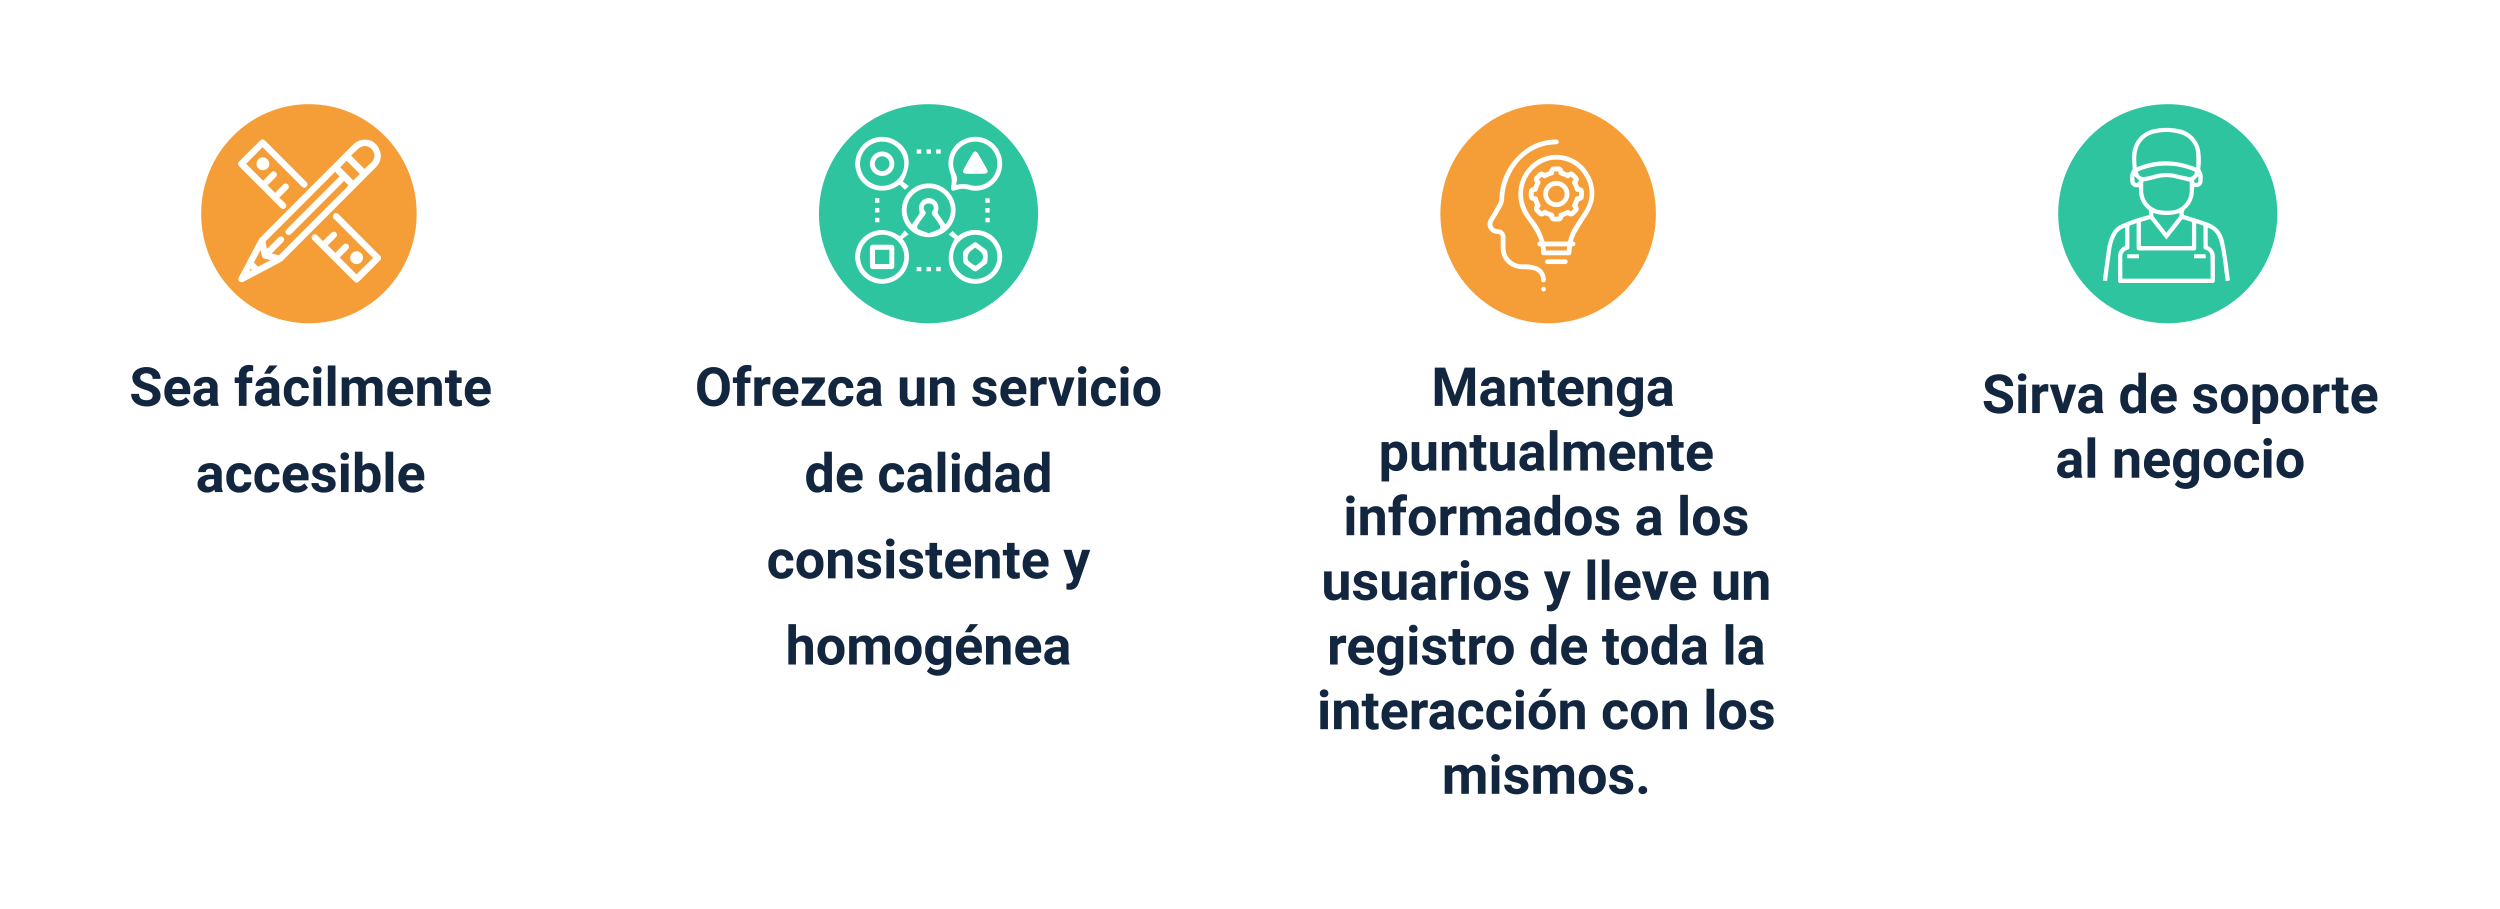 <svg xmlns="http://www.w3.org/2000/svg" xmlns:xlink="http://www.w3.org/1999/xlink" width="696" height="253" viewBox="0 0 696 253">
  <defs>
    <filter id="Rectángulo_36007" x="0" y="0" width="179" height="253" filterUnits="userSpaceOnUse">
      <feOffset dy="3" input="SourceAlpha"/>
      <feGaussianBlur stdDeviation="3" result="blur"/>
      <feFlood flood-opacity="0.161"/>
      <feComposite operator="in" in2="blur"/>
      <feComposite in="SourceGraphic"/>
    </filter>
    <filter id="Rectángulo_37254" x="345" y="0" width="179" height="253" filterUnits="userSpaceOnUse">
      <feOffset dy="3" input="SourceAlpha"/>
      <feGaussianBlur stdDeviation="3" result="blur-2"/>
      <feFlood flood-opacity="0.161"/>
      <feComposite operator="in" in2="blur-2"/>
      <feComposite in="SourceGraphic"/>
    </filter>
    <filter id="Rectángulo_37253" x="172" y="0" width="179" height="253" filterUnits="userSpaceOnUse">
      <feOffset dy="3" input="SourceAlpha"/>
      <feGaussianBlur stdDeviation="3" result="blur-3"/>
      <feFlood flood-opacity="0.161"/>
      <feComposite operator="in" in2="blur-3"/>
      <feComposite in="SourceGraphic"/>
    </filter>
    <filter id="Rectángulo_37255" x="517" y="0" width="179" height="253" filterUnits="userSpaceOnUse">
      <feOffset dy="3" input="SourceAlpha"/>
      <feGaussianBlur stdDeviation="3" result="blur-4"/>
      <feFlood flood-opacity="0.161"/>
      <feComposite operator="in" in2="blur-4"/>
      <feComposite in="SourceGraphic"/>
    </filter>
  </defs>
  <g id="Grupo_155797" data-name="Grupo 155797" transform="translate(-177 -565)">
    <g transform="matrix(1, 0, 0, 1, 177, 565)" filter="url(#Rectángulo_36007)">
      <rect id="Rectángulo_36007-2" data-name="Rectángulo 36007" width="161" height="235" rx="10" transform="translate(9 6)" fill="#fff"/>
    </g>
    <g transform="matrix(1, 0, 0, 1, 177, 565)" filter="url(#Rectángulo_37254)">
      <rect id="Rectángulo_37254-2" data-name="Rectángulo 37254" width="161" height="235" rx="10" transform="translate(354 6)" fill="#fff"/>
    </g>
    <g transform="matrix(1, 0, 0, 1, 177, 565)" filter="url(#Rectángulo_37253)">
      <rect id="Rectángulo_37253-2" data-name="Rectángulo 37253" width="161" height="235" rx="10" transform="translate(181 6)" fill="#fff"/>
    </g>
    <g transform="matrix(1, 0, 0, 1, 177, 565)" filter="url(#Rectángulo_37255)">
      <rect id="Rectángulo_37255-2" data-name="Rectángulo 37255" width="161" height="235" rx="10" transform="translate(526 6)" fill="#fff"/>
    </g>
    <path id="Trazado_199860" data-name="Trazado 199860" d="M20.5,11.2a1.128,1.128,0,0,0-.439-.956,5.764,5.764,0,0,0-1.582-.7,11.215,11.215,0,0,1-1.809-.729A2.956,2.956,0,0,1,14.849,6.17a2.575,2.575,0,0,1,.487-1.542,3.177,3.177,0,0,1,1.4-1.058,5.265,5.265,0,0,1,2.047-.381,4.793,4.793,0,0,1,2.036.414,3.242,3.242,0,0,1,1.388,1.168A3.057,3.057,0,0,1,22.7,6.485H20.5a1.438,1.438,0,0,0-.461-1.139,1.9,1.9,0,0,0-1.3-.406,2.026,2.026,0,0,0-1.252.341,1.074,1.074,0,0,0-.447.9,1.029,1.029,0,0,0,.524.872,5.916,5.916,0,0,0,1.542.659,6.661,6.661,0,0,1,2.732,1.4,2.786,2.786,0,0,1,.857,2.08,2.566,2.566,0,0,1-1.047,2.172,4.585,4.585,0,0,1-2.82.787,5.445,5.445,0,0,1-2.241-.45,3.546,3.546,0,0,1-1.542-1.234,3.161,3.161,0,0,1-.531-1.816h2.2q0,1.765,2.109,1.765a2.052,2.052,0,0,0,1.223-.319A1.037,1.037,0,0,0,20.5,11.2Zm7.2,2.944a3.89,3.89,0,0,1-2.838-1.069,3.8,3.8,0,0,1-1.095-2.849v-.205a4.787,4.787,0,0,1,.461-2.135,3.386,3.386,0,0,1,1.307-1.45,3.669,3.669,0,0,1,1.93-.509,3.289,3.289,0,0,1,2.56,1.025,4.167,4.167,0,0,1,.934,2.908v.864H25.909a1.966,1.966,0,0,0,.619,1.245,1.871,1.871,0,0,0,1.307.469,2.285,2.285,0,0,0,1.912-.886l1.04,1.165A3.178,3.178,0,0,1,29.5,13.769,4.229,4.229,0,0,1,27.7,14.146Zm-.242-6.511a1.323,1.323,0,0,0-1.022.427,2.209,2.209,0,0,0-.5,1.221h2.944V9.114a1.576,1.576,0,0,0-.381-1.092A1.365,1.365,0,0,0,27.454,7.635ZM36.749,14a2.351,2.351,0,0,1-.212-.71,2.561,2.561,0,0,1-2,.857,2.814,2.814,0,0,1-1.93-.674,2.167,2.167,0,0,1-.765-1.7,2.24,2.24,0,0,1,.934-1.934,4.608,4.608,0,0,1,2.7-.681h.974V8.7a1.306,1.306,0,0,0-.282-.879,1.109,1.109,0,0,0-.89-.33,1.261,1.261,0,0,0-.839.256.871.871,0,0,0-.3.7H32.017a2.126,2.126,0,0,1,.425-1.274,2.808,2.808,0,0,1,1.2-.919,4.378,4.378,0,0,1,1.743-.333,3.459,3.459,0,0,1,2.325.736,2.575,2.575,0,0,1,.861,2.069v3.435a3.789,3.789,0,0,0,.315,1.707V14ZM35,12.528a1.823,1.823,0,0,0,.864-.209,1.371,1.371,0,0,0,.586-.56V10.4h-.791q-1.589,0-1.692,1.1l-.007.125a.847.847,0,0,0,.278.652A1.081,1.081,0,0,0,35,12.528ZM44.512,14V7.628H43.333V6.075h1.179V5.4a2.736,2.736,0,0,1,.765-2.069A2.964,2.964,0,0,1,47.42,2.6a4.989,4.989,0,0,1,1.077.145l-.022,1.627A2.7,2.7,0,0,0,47.83,4.3q-1.194,0-1.194,1.13v.642h1.575V7.628H46.636V14Zm9.39,0a2.351,2.351,0,0,1-.212-.71,2.561,2.561,0,0,1-2,.857,2.814,2.814,0,0,1-1.93-.674,2.167,2.167,0,0,1-.765-1.7,2.24,2.24,0,0,1,.934-1.934,4.608,4.608,0,0,1,2.7-.681H53.6V8.7a1.306,1.306,0,0,0-.282-.879,1.109,1.109,0,0,0-.89-.33,1.261,1.261,0,0,0-.839.256.871.871,0,0,0-.3.7H49.17A2.126,2.126,0,0,1,49.6,7.181a2.808,2.808,0,0,1,1.2-.919,4.378,4.378,0,0,1,1.743-.333,3.459,3.459,0,0,1,2.325.736,2.575,2.575,0,0,1,.861,2.069v3.435a3.789,3.789,0,0,0,.315,1.707V14Zm-1.75-1.472a1.823,1.823,0,0,0,.864-.209,1.371,1.371,0,0,0,.586-.56V10.4h-.791q-1.589,0-1.692,1.1l-.007.125a.847.847,0,0,0,.278.652A1.081,1.081,0,0,0,52.151,12.528Zm.806-9.778h2.307L53.235,5.021H51.514Zm7.69,9.69a1.388,1.388,0,0,0,.952-.322,1.129,1.129,0,0,0,.381-.857h1.985a2.715,2.715,0,0,1-.439,1.476,2.9,2.9,0,0,1-1.183,1.04,3.7,3.7,0,0,1-1.659.37A3.44,3.44,0,0,1,58,13.066a4.275,4.275,0,0,1-.981-2.985V9.942A4.226,4.226,0,0,1,58,7.02a3.4,3.4,0,0,1,2.673-1.091,3.333,3.333,0,0,1,2.384.846,3,3,0,0,1,.912,2.252H61.98A1.455,1.455,0,0,0,61.6,8.022a1.416,1.416,0,0,0-2.084.153,3.125,3.125,0,0,0-.377,1.749v.22a3.164,3.164,0,0,0,.374,1.761A1.291,1.291,0,0,0,60.647,12.44ZM67.408,14H65.284V6.075h2.124ZM65.159,4.024a1.042,1.042,0,0,1,.319-.784,1.373,1.373,0,0,1,1.732,0,1.036,1.036,0,0,1,.322.784,1.039,1.039,0,0,1-.326.791,1.358,1.358,0,0,1-1.721,0A1.039,1.039,0,0,1,65.159,4.024ZM71.385,14H69.261V2.75h2.124Zm3.728-7.925.066.886a2.785,2.785,0,0,1,2.278-1.033,2.114,2.114,0,0,1,2.1,1.208,2.721,2.721,0,0,1,2.38-1.208,2.364,2.364,0,0,1,1.919.751,3.451,3.451,0,0,1,.63,2.26V14H82.364V8.935a1.515,1.515,0,0,0-.264-.987,1.167,1.167,0,0,0-.93-.312,1.321,1.321,0,0,0-1.318.91L79.859,14H77.742V8.942a1.5,1.5,0,0,0-.271-1,1.178,1.178,0,0,0-.923-.308,1.371,1.371,0,0,0-1.3.749V14H73.128V6.075Zm14.648,8.071a3.89,3.89,0,0,1-2.838-1.069,3.8,3.8,0,0,1-1.095-2.849v-.205a4.787,4.787,0,0,1,.461-2.135A3.386,3.386,0,0,1,87.6,6.438a3.669,3.669,0,0,1,1.93-.509,3.289,3.289,0,0,1,2.56,1.025,4.167,4.167,0,0,1,.934,2.908v.864H87.974a1.966,1.966,0,0,0,.619,1.245,1.871,1.871,0,0,0,1.307.469,2.285,2.285,0,0,0,1.912-.886l1.04,1.165a3.178,3.178,0,0,1-1.289,1.051A4.229,4.229,0,0,1,89.761,14.146ZM89.52,7.635a1.323,1.323,0,0,0-1.022.427A2.209,2.209,0,0,0,88,9.283H90.94V9.114a1.576,1.576,0,0,0-.381-1.092A1.365,1.365,0,0,0,89.52,7.635Zm6.65-1.56.066.916a2.767,2.767,0,0,1,2.278-1.062,2.3,2.3,0,0,1,1.875.74,3.451,3.451,0,0,1,.63,2.212V14H98.9V8.92a1.379,1.379,0,0,0-.293-.98,1.31,1.31,0,0,0-.974-.3,1.456,1.456,0,0,0-1.34.763V14H94.178V6.075Zm8.987-1.948V6.075h1.355V7.628h-1.355v3.955a.944.944,0,0,0,.168.63.846.846,0,0,0,.645.19,3.376,3.376,0,0,0,.623-.051v1.6a4.358,4.358,0,0,1-1.282.19A2.021,2.021,0,0,1,103.04,11.9V7.628h-1.157V6.075h1.157V4.127Zm6.182,10.02a3.89,3.89,0,0,1-2.838-1.069,3.8,3.8,0,0,1-1.095-2.849v-.205a4.787,4.787,0,0,1,.461-2.135,3.386,3.386,0,0,1,1.307-1.45,3.669,3.669,0,0,1,1.93-.509,3.289,3.289,0,0,1,2.56,1.025,4.167,4.167,0,0,1,.934,2.908v.864h-5.046a1.966,1.966,0,0,0,.619,1.245,1.871,1.871,0,0,0,1.307.469,2.285,2.285,0,0,0,1.912-.886l1.04,1.165a3.178,3.178,0,0,1-1.289,1.051A4.229,4.229,0,0,1,111.338,14.146ZM111.1,7.635a1.323,1.323,0,0,0-1.022.427,2.209,2.209,0,0,0-.5,1.221h2.944V9.114a1.576,1.576,0,0,0-.381-1.092A1.365,1.365,0,0,0,111.1,7.635ZM37.9,38a2.351,2.351,0,0,1-.212-.71,2.561,2.561,0,0,1-2,.857,2.814,2.814,0,0,1-1.93-.674,2.167,2.167,0,0,1-.765-1.7,2.24,2.24,0,0,1,.934-1.934,4.608,4.608,0,0,1,2.7-.681H37.6V32.7a1.306,1.306,0,0,0-.282-.879,1.109,1.109,0,0,0-.89-.33,1.261,1.261,0,0,0-.839.256.871.871,0,0,0-.3.7H33.167a2.126,2.126,0,0,1,.425-1.274,2.808,2.808,0,0,1,1.2-.919,4.378,4.378,0,0,1,1.743-.333,3.459,3.459,0,0,1,2.325.736,2.575,2.575,0,0,1,.861,2.069v3.435a3.789,3.789,0,0,0,.315,1.707V38Zm-1.75-1.472a1.823,1.823,0,0,0,.864-.209,1.371,1.371,0,0,0,.586-.56V34.4h-.791q-1.589,0-1.692,1.1l-.007.125a.847.847,0,0,0,.278.652A1.081,1.081,0,0,0,36.148,36.528Zm8.5-.088a1.388,1.388,0,0,0,.952-.322,1.129,1.129,0,0,0,.381-.857h1.985a2.715,2.715,0,0,1-.439,1.476,2.9,2.9,0,0,1-1.183,1.04,3.7,3.7,0,0,1-1.659.37A3.44,3.44,0,0,1,42,37.066a4.275,4.275,0,0,1-.981-2.985v-.139a4.226,4.226,0,0,1,.974-2.922,3.4,3.4,0,0,1,2.673-1.091,3.333,3.333,0,0,1,2.384.846,3,3,0,0,1,.912,2.252H45.977a1.455,1.455,0,0,0-.381-1.005,1.416,1.416,0,0,0-2.084.153,3.125,3.125,0,0,0-.377,1.749v.22a3.164,3.164,0,0,0,.374,1.761A1.291,1.291,0,0,0,44.644,36.44Zm7.822,0a1.388,1.388,0,0,0,.952-.322,1.129,1.129,0,0,0,.381-.857h1.985a2.715,2.715,0,0,1-.439,1.476,2.9,2.9,0,0,1-1.183,1.04,3.7,3.7,0,0,1-1.659.37,3.44,3.44,0,0,1-2.681-1.08,4.275,4.275,0,0,1-.981-2.985v-.139a4.226,4.226,0,0,1,.974-2.922,3.4,3.4,0,0,1,2.673-1.091,3.333,3.333,0,0,1,2.384.846,3,3,0,0,1,.912,2.252H53.8a1.455,1.455,0,0,0-.381-1.005,1.416,1.416,0,0,0-2.084.153,3.125,3.125,0,0,0-.377,1.749v.22a3.164,3.164,0,0,0,.374,1.761A1.291,1.291,0,0,0,52.466,36.44Zm8.174,1.707A3.89,3.89,0,0,1,57.8,37.077a3.8,3.8,0,0,1-1.095-2.849v-.205a4.787,4.787,0,0,1,.461-2.135,3.386,3.386,0,0,1,1.307-1.45,3.669,3.669,0,0,1,1.93-.509,3.289,3.289,0,0,1,2.56,1.025,4.167,4.167,0,0,1,.934,2.908v.864H58.853a1.966,1.966,0,0,0,.619,1.245,1.871,1.871,0,0,0,1.307.469,2.285,2.285,0,0,0,1.912-.886l1.04,1.165a3.178,3.178,0,0,1-1.289,1.051A4.229,4.229,0,0,1,60.64,38.146ZM60.4,31.635a1.323,1.323,0,0,0-1.022.427,2.209,2.209,0,0,0-.5,1.221h2.944v-.169a1.576,1.576,0,0,0-.381-1.092A1.365,1.365,0,0,0,60.4,31.635Zm8.994,4.175a.682.682,0,0,0-.385-.612,4.368,4.368,0,0,0-1.234-.4q-2.827-.593-2.827-2.4a2.178,2.178,0,0,1,.875-1.761,3.531,3.531,0,0,1,2.289-.707,3.8,3.8,0,0,1,2.413.71,2.239,2.239,0,0,1,.9,1.846H69.312a1.024,1.024,0,0,0-.293-.751,1.24,1.24,0,0,0-.916-.3,1.267,1.267,0,0,0-.828.242.763.763,0,0,0-.293.615.652.652,0,0,0,.333.568,3.428,3.428,0,0,0,1.124.374,9.183,9.183,0,0,1,1.333.355,2.19,2.19,0,0,1,1.677,2.131,2.067,2.067,0,0,1-.93,1.754,4.013,4.013,0,0,1-2.4.67,4.191,4.191,0,0,1-1.769-.355,2.968,2.968,0,0,1-1.212-.974A2.263,2.263,0,0,1,64.7,35.48H66.7a1.105,1.105,0,0,0,.417.864,1.656,1.656,0,0,0,1.04.3,1.533,1.533,0,0,0,.919-.231A.718.718,0,0,0,69.393,35.81ZM75.047,38H72.923V30.075h2.124ZM72.8,28.024a1.042,1.042,0,0,1,.319-.784,1.373,1.373,0,0,1,1.732,0,1.118,1.118,0,0,1,0,1.575,1.358,1.358,0,0,1-1.721,0A1.039,1.039,0,0,1,72.8,28.024Zm11.133,6.086a4.8,4.8,0,0,1-.813,2.97,2.693,2.693,0,0,1-2.271,1.066,2.474,2.474,0,0,1-2.058-.989l-.1.842h-1.9V26.75h2.117v4.036a2.411,2.411,0,0,1,1.926-.857,2.715,2.715,0,0,1,2.274,1.066,4.806,4.806,0,0,1,.824,3Zm-2.117-.161a3.17,3.17,0,0,0-.381-1.76,1.287,1.287,0,0,0-1.135-.555,1.4,1.4,0,0,0-1.392.83V35.6a1.415,1.415,0,0,0,1.406.837,1.307,1.307,0,0,0,1.348-1.014A5.245,5.245,0,0,0,81.814,33.949ZM87.469,38H85.345V26.75h2.124Zm5.391.146a3.89,3.89,0,0,1-2.838-1.069,3.8,3.8,0,0,1-1.095-2.849v-.205a4.787,4.787,0,0,1,.461-2.135,3.386,3.386,0,0,1,1.307-1.45,3.669,3.669,0,0,1,1.93-.509,3.289,3.289,0,0,1,2.56,1.025,4.167,4.167,0,0,1,.934,2.908v.864H91.072a1.966,1.966,0,0,0,.619,1.245A1.871,1.871,0,0,0,93,36.44a2.285,2.285,0,0,0,1.912-.886l1.04,1.165a3.178,3.178,0,0,1-1.289,1.051A4.229,4.229,0,0,1,92.859,38.146Zm-.242-6.511a1.323,1.323,0,0,0-1.022.427,2.209,2.209,0,0,0-.5,1.221h2.944v-.169a1.576,1.576,0,0,0-.381-1.092A1.365,1.365,0,0,0,92.618,31.635Z" transform="translate(199 664)" fill="#12263f"/>
    <path id="Trazado_199862" data-name="Trazado 199862" d="M36.309,3.336l2.739,7.734,2.725-7.734h2.886V14h-2.2V11.085l.22-5.032L39.8,14H38.287L35.416,6.061l.22,5.024V14h-2.2V3.336ZM51.031,14a2.351,2.351,0,0,1-.212-.71,2.561,2.561,0,0,1-2,.857,2.814,2.814,0,0,1-1.93-.674,2.167,2.167,0,0,1-.765-1.7,2.24,2.24,0,0,1,.934-1.934,4.608,4.608,0,0,1,2.7-.681h.974V8.7a1.306,1.306,0,0,0-.282-.879,1.109,1.109,0,0,0-.89-.33,1.261,1.261,0,0,0-.839.256.871.871,0,0,0-.3.7H46.3a2.126,2.126,0,0,1,.425-1.274,2.808,2.808,0,0,1,1.2-.919,4.378,4.378,0,0,1,1.743-.333,3.459,3.459,0,0,1,2.325.736,2.575,2.575,0,0,1,.861,2.069v3.435a3.789,3.789,0,0,0,.315,1.707V14Zm-1.75-1.472a1.823,1.823,0,0,0,.864-.209,1.371,1.371,0,0,0,.586-.56V10.4h-.791q-1.589,0-1.692,1.1l-.007.125a.847.847,0,0,0,.278.652A1.081,1.081,0,0,0,49.28,12.528Zm7.148-6.453.066.916a2.767,2.767,0,0,1,2.278-1.062,2.3,2.3,0,0,1,1.875.74,3.451,3.451,0,0,1,.63,2.212V14H59.161V8.92a1.379,1.379,0,0,0-.293-.98,1.31,1.31,0,0,0-.974-.3,1.456,1.456,0,0,0-1.34.763V14H54.437V6.075Zm8.987-1.948V6.075h1.355V7.628H65.416v3.955a.944.944,0,0,0,.168.63.846.846,0,0,0,.645.19,3.376,3.376,0,0,0,.623-.051v1.6a4.358,4.358,0,0,1-1.282.19A2.021,2.021,0,0,1,63.3,11.9V7.628H62.142V6.075H63.3V4.127ZM71.6,14.146a3.89,3.89,0,0,1-2.838-1.069,3.8,3.8,0,0,1-1.095-2.849v-.205a4.787,4.787,0,0,1,.461-2.135,3.386,3.386,0,0,1,1.307-1.45,3.669,3.669,0,0,1,1.93-.509,3.289,3.289,0,0,1,2.56,1.025,4.167,4.167,0,0,1,.934,2.908v.864H69.81a1.966,1.966,0,0,0,.619,1.245,1.871,1.871,0,0,0,1.307.469,2.285,2.285,0,0,0,1.912-.886l1.04,1.165A3.178,3.178,0,0,1,73.4,13.769,4.229,4.229,0,0,1,71.6,14.146Zm-.242-6.511a1.323,1.323,0,0,0-1.022.427,2.209,2.209,0,0,0-.5,1.221h2.944V9.114A1.576,1.576,0,0,0,72.4,8.021,1.365,1.365,0,0,0,71.355,7.635Zm6.65-1.56.066.916A2.767,2.767,0,0,1,80.35,5.929a2.3,2.3,0,0,1,1.875.74,3.451,3.451,0,0,1,.63,2.212V14H80.738V8.92a1.379,1.379,0,0,0-.293-.98,1.31,1.31,0,0,0-.974-.3,1.456,1.456,0,0,0-1.34.763V14H76.014V6.075Zm6.145,3.9a4.644,4.644,0,0,1,.868-2.937,2.812,2.812,0,0,1,2.34-1.113,2.466,2.466,0,0,1,2.029.894l.088-.747h1.919v7.661a3.387,3.387,0,0,1-.472,1.809,3.034,3.034,0,0,1-1.329,1.172,4.673,4.673,0,0,1-2.007.4,4.346,4.346,0,0,1-1.7-.348,3.016,3.016,0,0,1-1.252-.9l.938-1.289a2.48,2.48,0,0,0,1.919.886,1.815,1.815,0,0,0,1.311-.45,1.69,1.69,0,0,0,.469-1.278v-.425a2.448,2.448,0,0,1-1.926.828,2.8,2.8,0,0,1-2.311-1.117,4.643,4.643,0,0,1-.883-2.963Zm2.117.151a2.907,2.907,0,0,0,.432,1.7,1.373,1.373,0,0,0,1.187.614,1.469,1.469,0,0,0,1.384-.728V8.364a1.465,1.465,0,0,0-1.37-.728,1.382,1.382,0,0,0-1.2.625A3.278,3.278,0,0,0,86.268,10.13ZM97.613,14a2.351,2.351,0,0,1-.212-.71,2.561,2.561,0,0,1-2,.857,2.814,2.814,0,0,1-1.93-.674,2.167,2.167,0,0,1-.765-1.7,2.24,2.24,0,0,1,.934-1.934,4.608,4.608,0,0,1,2.7-.681h.974V8.7a1.306,1.306,0,0,0-.282-.879,1.109,1.109,0,0,0-.89-.33,1.261,1.261,0,0,0-.839.256.871.871,0,0,0-.3.7H92.881a2.126,2.126,0,0,1,.425-1.274,2.808,2.808,0,0,1,1.2-.919,4.378,4.378,0,0,1,1.743-.333,3.459,3.459,0,0,1,2.325.736,2.575,2.575,0,0,1,.861,2.069v3.435a3.789,3.789,0,0,0,.315,1.707V14Zm-1.75-1.472a1.823,1.823,0,0,0,.864-.209,1.371,1.371,0,0,0,.586-.56V10.4h-.791q-1.589,0-1.692,1.1l-.007.125a.847.847,0,0,0,.278.652A1.081,1.081,0,0,0,95.862,12.528ZM25.751,28.111a4.753,4.753,0,0,1-.831,2.933,2.665,2.665,0,0,1-2.245,1.1,2.469,2.469,0,0,1-1.941-.835v3.735H18.617V24.075H20.58l.073.776a2.488,2.488,0,0,1,2.007-.923,2.683,2.683,0,0,1,2.278,1.084A4.882,4.882,0,0,1,25.751,28Zm-2.117-.161a3.136,3.136,0,0,0-.392-1.712,1.275,1.275,0,0,0-1.139-.6,1.385,1.385,0,0,0-1.37.764v3.255a1.409,1.409,0,0,0,1.384.786Q23.635,30.44,23.635,27.949Zm8.174,3.245a2.654,2.654,0,0,1-2.168.952,2.5,2.5,0,0,1-1.945-.732,3.127,3.127,0,0,1-.685-2.146V24.075h2.117V29.2q0,1.239,1.128,1.239a1.528,1.528,0,0,0,1.479-.748V24.075h2.124V32H31.867Zm5.6-7.119.066.916a2.767,2.767,0,0,1,2.278-1.062,2.3,2.3,0,0,1,1.875.74,3.451,3.451,0,0,1,.63,2.212V32H40.136V26.92a1.379,1.379,0,0,0-.293-.98,1.31,1.31,0,0,0-.974-.3,1.456,1.456,0,0,0-1.34.763V32H35.412V24.075Zm8.987-1.948v1.948h1.355v1.553H46.391v3.955a.944.944,0,0,0,.168.63.846.846,0,0,0,.645.19,3.376,3.376,0,0,0,.623-.051v1.6a4.358,4.358,0,0,1-1.282.19A2.021,2.021,0,0,1,44.274,29.9v-4.27H43.117V24.075h1.157V22.127Zm7.28,9.067a2.654,2.654,0,0,1-2.168.952,2.5,2.5,0,0,1-1.945-.732,3.127,3.127,0,0,1-.685-2.146V24.075H50.99V29.2q0,1.239,1.128,1.239a1.528,1.528,0,0,0,1.479-.748V24.075h2.124V32H53.73Zm8.24.806a2.351,2.351,0,0,1-.212-.71,2.561,2.561,0,0,1-2,.857,2.814,2.814,0,0,1-1.93-.674,2.167,2.167,0,0,1-.765-1.7,2.24,2.24,0,0,1,.934-1.934,4.608,4.608,0,0,1,2.7-.681h.974V26.7a1.306,1.306,0,0,0-.282-.879,1.109,1.109,0,0,0-.89-.33,1.261,1.261,0,0,0-.839.256.871.871,0,0,0-.3.7H57.179a2.126,2.126,0,0,1,.425-1.274,2.808,2.808,0,0,1,1.2-.919,4.378,4.378,0,0,1,1.743-.333,3.459,3.459,0,0,1,2.325.736,2.575,2.575,0,0,1,.861,2.069v3.435a3.789,3.789,0,0,0,.315,1.707V32Zm-1.75-1.472a1.823,1.823,0,0,0,.864-.209,1.371,1.371,0,0,0,.586-.56V28.4H60.82q-1.589,0-1.692,1.1l-.007.125a.847.847,0,0,0,.278.652A1.081,1.081,0,0,0,60.16,30.528ZM67.594,32H65.47V20.75h2.124Zm3.728-7.925.066.886a2.785,2.785,0,0,1,2.278-1.033,2.114,2.114,0,0,1,2.1,1.208,2.721,2.721,0,0,1,2.38-1.208,2.364,2.364,0,0,1,1.919.751,3.451,3.451,0,0,1,.63,2.26V32H78.573V26.935a1.515,1.515,0,0,0-.264-.987,1.167,1.167,0,0,0-.93-.312,1.321,1.321,0,0,0-1.318.91L76.069,32H73.952V26.942a1.5,1.5,0,0,0-.271-1,1.178,1.178,0,0,0-.923-.308,1.371,1.371,0,0,0-1.3.749V32H69.338V24.075Zm14.648,8.071a3.89,3.89,0,0,1-2.838-1.069,3.8,3.8,0,0,1-1.095-2.849v-.205a4.787,4.787,0,0,1,.461-2.135,3.386,3.386,0,0,1,1.307-1.45,3.669,3.669,0,0,1,1.93-.509,3.289,3.289,0,0,1,2.56,1.025,4.167,4.167,0,0,1,.934,2.908v.864H84.184a1.966,1.966,0,0,0,.619,1.245,1.871,1.871,0,0,0,1.307.469,2.285,2.285,0,0,0,1.912-.886l1.04,1.165a3.178,3.178,0,0,1-1.289,1.051A4.229,4.229,0,0,1,85.971,32.146Zm-.242-6.511a1.323,1.323,0,0,0-1.022.427,2.209,2.209,0,0,0-.5,1.221H87.15v-.169a1.576,1.576,0,0,0-.381-1.092A1.365,1.365,0,0,0,85.729,25.635Zm6.65-1.56.066.916a2.767,2.767,0,0,1,2.278-1.062,2.3,2.3,0,0,1,1.875.74,3.451,3.451,0,0,1,.63,2.212V32H95.112V26.92a1.379,1.379,0,0,0-.293-.98,1.31,1.31,0,0,0-.974-.3,1.456,1.456,0,0,0-1.34.763V32H90.387V24.075Zm8.987-1.948v1.948h1.355v1.553h-1.355v3.955a.944.944,0,0,0,.168.63.846.846,0,0,0,.645.19,3.376,3.376,0,0,0,.623-.051v1.6a4.358,4.358,0,0,1-1.282.19A2.021,2.021,0,0,1,99.25,29.9v-4.27H98.093V24.075H99.25V22.127Zm6.182,10.02a3.89,3.89,0,0,1-2.838-1.069,3.8,3.8,0,0,1-1.095-2.849v-.205a4.787,4.787,0,0,1,.461-2.135,3.386,3.386,0,0,1,1.307-1.45,3.669,3.669,0,0,1,1.93-.509,3.289,3.289,0,0,1,2.56,1.025,4.167,4.167,0,0,1,.934,2.908v.864h-5.046a1.966,1.966,0,0,0,.619,1.245,1.871,1.871,0,0,0,1.307.469,2.285,2.285,0,0,0,1.912-.886l1.04,1.165a3.178,3.178,0,0,1-1.289,1.051A4.229,4.229,0,0,1,107.548,32.146Zm-.242-6.511a1.323,1.323,0,0,0-1.022.427,2.209,2.209,0,0,0-.5,1.221h2.944v-.169a1.576,1.576,0,0,0-.381-1.092A1.365,1.365,0,0,0,107.306,25.635ZM11.015,50H8.891V42.075h2.124ZM8.766,40.024a1.042,1.042,0,0,1,.319-.784,1.2,1.2,0,0,1,.868-.308,1.2,1.2,0,0,1,.864.308,1.118,1.118,0,0,1,0,1.575,1.2,1.2,0,0,1-.861.308,1.2,1.2,0,0,1-.861-.308A1.039,1.039,0,0,1,8.766,40.024Zm5.94,2.051.066.916a2.767,2.767,0,0,1,2.278-1.062,2.3,2.3,0,0,1,1.875.74,3.451,3.451,0,0,1,.63,2.212V50H17.438V44.92a1.379,1.379,0,0,0-.293-.98,1.31,1.31,0,0,0-.974-.3,1.456,1.456,0,0,0-1.34.763V50H12.714V42.075ZM21.738,50V43.628H20.558V42.075h1.179V41.4a2.736,2.736,0,0,1,.765-2.069,2.964,2.964,0,0,1,2.142-.736,4.989,4.989,0,0,1,1.077.145L25.7,40.369a2.7,2.7,0,0,0-.645-.066q-1.194,0-1.194,1.13v.642h1.575v1.553H23.862V50Zm4.468-4.036a4.7,4.7,0,0,1,.454-2.1,3.324,3.324,0,0,1,1.307-1.428,3.814,3.814,0,0,1,1.981-.505,3.609,3.609,0,0,1,2.618.981A3.939,3.939,0,0,1,33.7,45.576l.015.542a4.142,4.142,0,0,1-1.018,2.926,3.539,3.539,0,0,1-2.732,1.1,3.556,3.556,0,0,1-2.736-1.1,4.215,4.215,0,0,1-1.022-2.988Zm2.117.15a2.962,2.962,0,0,0,.425,1.727,1.526,1.526,0,0,0,2.417.007,3.241,3.241,0,0,0,.432-1.889,2.933,2.933,0,0,0-.432-1.716,1.4,1.4,0,0,0-1.216-.609,1.382,1.382,0,0,0-1.2.605A3.3,3.3,0,0,0,28.322,46.115ZM39.469,44.06A5.75,5.75,0,0,0,38.708,44a1.55,1.55,0,0,0-1.575.813V50H35.016V42.075h2l.059.945a1.961,1.961,0,0,1,1.765-1.091,2.218,2.218,0,0,1,.659.1Zm3-1.985.066.886a2.785,2.785,0,0,1,2.278-1.033,2.114,2.114,0,0,1,2.1,1.208,2.721,2.721,0,0,1,2.38-1.208,2.364,2.364,0,0,1,1.919.751,3.451,3.451,0,0,1,.63,2.26V50H49.723V44.935a1.515,1.515,0,0,0-.264-.987,1.167,1.167,0,0,0-.93-.312,1.321,1.321,0,0,0-1.318.91L47.219,50H45.1V44.942a1.5,1.5,0,0,0-.271-1,1.178,1.178,0,0,0-.923-.308,1.371,1.371,0,0,0-1.3.749V50H40.488V42.075ZM58.066,50a2.351,2.351,0,0,1-.212-.71,2.561,2.561,0,0,1-2,.857,2.814,2.814,0,0,1-1.93-.674,2.167,2.167,0,0,1-.765-1.7,2.24,2.24,0,0,1,.934-1.934,4.608,4.608,0,0,1,2.7-.681h.974V44.7a1.306,1.306,0,0,0-.282-.879,1.109,1.109,0,0,0-.89-.33,1.261,1.261,0,0,0-.839.256.871.871,0,0,0-.3.7H53.334a2.126,2.126,0,0,1,.425-1.274,2.808,2.808,0,0,1,1.2-.919,4.378,4.378,0,0,1,1.743-.333,3.459,3.459,0,0,1,2.325.736,2.575,2.575,0,0,1,.861,2.069v3.435a3.789,3.789,0,0,0,.315,1.707V50Zm-1.75-1.472a1.823,1.823,0,0,0,.864-.209,1.371,1.371,0,0,0,.586-.56V46.4h-.791q-1.589,0-1.692,1.1l-.007.125a.847.847,0,0,0,.278.652A1.081,1.081,0,0,0,56.315,48.528Zm4.871-2.549a4.776,4.776,0,0,1,.831-2.952,2.7,2.7,0,0,1,2.274-1.1,2.427,2.427,0,0,1,1.912.864V38.75h2.124V50H66.415l-.1-.842a2.491,2.491,0,0,1-2.036.989,2.69,2.69,0,0,1-2.245-1.1A4.93,4.93,0,0,1,61.186,45.979Zm2.117.151a3.146,3.146,0,0,0,.388,1.714,1.263,1.263,0,0,0,1.128.6,1.416,1.416,0,0,0,1.384-.831V44.467a1.4,1.4,0,0,0-1.37-.831Q63.3,43.635,63.3,46.13Zm6.335-.165a4.7,4.7,0,0,1,.454-2.1A3.324,3.324,0,0,1,71.4,42.434a3.814,3.814,0,0,1,1.981-.505A3.609,3.609,0,0,1,76,42.91a3.939,3.939,0,0,1,1.132,2.666l.015.542a4.142,4.142,0,0,1-1.018,2.926,3.946,3.946,0,0,1-5.468,0,4.215,4.215,0,0,1-1.022-2.988Zm2.117.15a2.962,2.962,0,0,0,.425,1.727,1.526,1.526,0,0,0,2.417.007,3.241,3.241,0,0,0,.432-1.889,2.933,2.933,0,0,0-.432-1.716,1.4,1.4,0,0,0-1.216-.609,1.382,1.382,0,0,0-1.2.605A3.3,3.3,0,0,0,71.755,46.115Zm10.986,1.7a.682.682,0,0,0-.385-.612,4.368,4.368,0,0,0-1.234-.4Q78.3,46.206,78.3,44.4a2.178,2.178,0,0,1,.875-1.761,3.531,3.531,0,0,1,2.289-.707,3.8,3.8,0,0,1,2.413.71,2.239,2.239,0,0,1,.9,1.846H82.66a1.024,1.024,0,0,0-.293-.751,1.24,1.24,0,0,0-.916-.3,1.267,1.267,0,0,0-.828.242.763.763,0,0,0-.293.615.652.652,0,0,0,.333.568,3.428,3.428,0,0,0,1.124.374,9.183,9.183,0,0,1,1.333.355A2.19,2.19,0,0,1,84.8,47.722a2.067,2.067,0,0,1-.93,1.754,4.013,4.013,0,0,1-2.4.67,4.191,4.191,0,0,1-1.769-.355,2.968,2.968,0,0,1-1.212-.974,2.263,2.263,0,0,1-.439-1.337h2.007a1.105,1.105,0,0,0,.417.864,1.656,1.656,0,0,0,1.04.3,1.533,1.533,0,0,0,.919-.231A.718.718,0,0,0,82.741,47.81ZM94.489,50a2.351,2.351,0,0,1-.212-.71,2.561,2.561,0,0,1-2,.857,2.814,2.814,0,0,1-1.93-.674,2.167,2.167,0,0,1-.765-1.7,2.24,2.24,0,0,1,.934-1.934,4.608,4.608,0,0,1,2.7-.681h.974V44.7a1.306,1.306,0,0,0-.282-.879,1.109,1.109,0,0,0-.89-.33,1.261,1.261,0,0,0-.839.256.871.871,0,0,0-.3.7H89.758a2.126,2.126,0,0,1,.425-1.274,2.808,2.808,0,0,1,1.2-.919,4.378,4.378,0,0,1,1.743-.333,3.459,3.459,0,0,1,2.325.736,2.575,2.575,0,0,1,.861,2.069v3.435a3.789,3.789,0,0,0,.315,1.707V50Zm-1.75-1.472a1.823,1.823,0,0,0,.864-.209,1.371,1.371,0,0,0,.586-.56V46.4H93.4q-1.589,0-1.692,1.1l-.007.125a.847.847,0,0,0,.278.652A1.081,1.081,0,0,0,92.739,48.528ZM103.908,50h-2.124V38.75h2.124Zm1.414-4.036a4.7,4.7,0,0,1,.454-2.1,3.324,3.324,0,0,1,1.307-1.428,3.814,3.814,0,0,1,1.981-.505,3.609,3.609,0,0,1,2.618.981,3.939,3.939,0,0,1,1.132,2.666l.015.542a4.142,4.142,0,0,1-1.018,2.926,3.946,3.946,0,0,1-5.468,0,4.215,4.215,0,0,1-1.022-2.988Zm2.117.15a2.962,2.962,0,0,0,.425,1.727,1.526,1.526,0,0,0,2.417.007,3.241,3.241,0,0,0,.432-1.889,2.933,2.933,0,0,0-.432-1.716,1.4,1.4,0,0,0-1.216-.609,1.382,1.382,0,0,0-1.2.605A3.3,3.3,0,0,0,107.438,46.115Zm10.986,1.7a.682.682,0,0,0-.385-.612,4.368,4.368,0,0,0-1.234-.4q-2.827-.593-2.827-2.4a2.178,2.178,0,0,1,.875-1.761,3.531,3.531,0,0,1,2.289-.707,3.8,3.8,0,0,1,2.413.71,2.239,2.239,0,0,1,.9,1.846h-2.117a1.024,1.024,0,0,0-.293-.751,1.24,1.24,0,0,0-.916-.3,1.267,1.267,0,0,0-.828.242.763.763,0,0,0-.293.615.652.652,0,0,0,.333.568,3.428,3.428,0,0,0,1.124.374,9.183,9.183,0,0,1,1.333.355,2.19,2.19,0,0,1,1.677,2.131,2.067,2.067,0,0,1-.93,1.754,4.013,4.013,0,0,1-2.4.67,4.191,4.191,0,0,1-1.769-.355,2.968,2.968,0,0,1-1.212-.974,2.263,2.263,0,0,1-.439-1.337h2.007a1.105,1.105,0,0,0,.417.864,1.656,1.656,0,0,0,1.04.3,1.533,1.533,0,0,0,.919-.231A.718.718,0,0,0,118.425,47.81Zm-111,19.384a2.654,2.654,0,0,1-2.168.952,2.5,2.5,0,0,1-1.945-.732,3.127,3.127,0,0,1-.685-2.146V60.075H4.742V65.2q0,1.239,1.128,1.239a1.528,1.528,0,0,0,1.479-.748V60.075H9.473V68H7.481Zm7.939-1.384a.682.682,0,0,0-.385-.612,4.368,4.368,0,0,0-1.234-.4q-2.827-.593-2.827-2.4a2.178,2.178,0,0,1,.875-1.761,3.531,3.531,0,0,1,2.289-.707,3.8,3.8,0,0,1,2.413.71,2.239,2.239,0,0,1,.9,1.846H15.281a1.024,1.024,0,0,0-.293-.751,1.24,1.24,0,0,0-.916-.3,1.267,1.267,0,0,0-.828.242.763.763,0,0,0-.293.615.652.652,0,0,0,.333.568,3.428,3.428,0,0,0,1.124.374,9.183,9.183,0,0,1,1.333.355,2.19,2.19,0,0,1,1.677,2.131,2.067,2.067,0,0,1-.93,1.754,4.013,4.013,0,0,1-2.4.67,4.191,4.191,0,0,1-1.769-.355,2.968,2.968,0,0,1-1.212-.974,2.263,2.263,0,0,1-.439-1.337h2.007a1.105,1.105,0,0,0,.417.864,1.656,1.656,0,0,0,1.04.3,1.533,1.533,0,0,0,.919-.231A.718.718,0,0,0,15.362,65.81Zm8.167,1.384a2.654,2.654,0,0,1-2.168.952,2.5,2.5,0,0,1-1.945-.732,3.127,3.127,0,0,1-.685-2.146V60.075h2.117V65.2q0,1.239,1.128,1.239a1.528,1.528,0,0,0,1.479-.748V60.075h2.124V68H23.587Zm8.24.806a2.351,2.351,0,0,1-.212-.71,2.561,2.561,0,0,1-2,.857,2.814,2.814,0,0,1-1.93-.674,2.167,2.167,0,0,1-.765-1.7,2.24,2.24,0,0,1,.934-1.934,4.608,4.608,0,0,1,2.7-.681h.974V62.7a1.306,1.306,0,0,0-.282-.879,1.109,1.109,0,0,0-.89-.33,1.261,1.261,0,0,0-.839.256.871.871,0,0,0-.3.7H27.037a2.126,2.126,0,0,1,.425-1.274,2.808,2.808,0,0,1,1.2-.919,4.378,4.378,0,0,1,1.743-.333,3.459,3.459,0,0,1,2.325.736,2.575,2.575,0,0,1,.861,2.069v3.435a3.789,3.789,0,0,0,.315,1.707V68Zm-1.75-1.472a1.823,1.823,0,0,0,.864-.209,1.371,1.371,0,0,0,.586-.56V64.4h-.791q-1.589,0-1.692,1.1l-.007.125a.847.847,0,0,0,.278.652A1.081,1.081,0,0,0,30.018,66.528Zm9.653-4.468A5.75,5.75,0,0,0,38.909,62a1.55,1.55,0,0,0-1.575.813V68H35.218V60.075h2l.059.945a1.961,1.961,0,0,1,1.765-1.091,2.218,2.218,0,0,1,.659.1ZM42.923,68H40.8V60.075h2.124Zm-2.249-9.976a1.042,1.042,0,0,1,.319-.784,1.373,1.373,0,0,1,1.732,0,1.118,1.118,0,0,1,0,1.575,1.358,1.358,0,0,1-1.721,0A1.039,1.039,0,0,1,40.674,58.024Zm3.662,5.94a4.7,4.7,0,0,1,.454-2.1A3.324,3.324,0,0,1,46.1,60.434a3.814,3.814,0,0,1,1.981-.505,3.609,3.609,0,0,1,2.618.981,3.939,3.939,0,0,1,1.132,2.666l.015.542a4.142,4.142,0,0,1-1.018,2.926,3.946,3.946,0,0,1-5.468,0,4.215,4.215,0,0,1-1.022-2.988Zm2.117.15a2.962,2.962,0,0,0,.425,1.727,1.526,1.526,0,0,0,2.417.007,3.241,3.241,0,0,0,.432-1.889,2.933,2.933,0,0,0-.432-1.716,1.4,1.4,0,0,0-1.216-.609,1.382,1.382,0,0,0-1.2.605A3.3,3.3,0,0,0,46.453,64.115Zm10.986,1.7a.682.682,0,0,0-.385-.612,4.368,4.368,0,0,0-1.234-.4q-2.827-.593-2.827-2.4a2.178,2.178,0,0,1,.875-1.761,3.531,3.531,0,0,1,2.289-.707,3.8,3.8,0,0,1,2.413.71,2.239,2.239,0,0,1,.9,1.846H57.359a1.024,1.024,0,0,0-.293-.751,1.24,1.24,0,0,0-.916-.3,1.267,1.267,0,0,0-.828.242.763.763,0,0,0-.293.615.652.652,0,0,0,.333.568,3.428,3.428,0,0,0,1.124.374,9.183,9.183,0,0,1,1.333.355A2.19,2.19,0,0,1,59.5,65.722a2.067,2.067,0,0,1-.93,1.754,4.013,4.013,0,0,1-2.4.67,4.191,4.191,0,0,1-1.769-.355,2.968,2.968,0,0,1-1.212-.974,2.263,2.263,0,0,1-.439-1.337h2.007a1.105,1.105,0,0,0,.417.864,1.656,1.656,0,0,0,1.04.3,1.533,1.533,0,0,0,.919-.231A.718.718,0,0,0,57.439,65.81ZM67.554,65l1.465-4.929H71.29L68.1,69.23l-.176.417A2.416,2.416,0,0,1,65.584,71.2a3.33,3.33,0,0,1-.937-.139v-1.6l.322.007a1.741,1.741,0,0,0,.9-.183,1.2,1.2,0,0,0,.465-.608l.249-.652L63.8,60.075h2.278Zm10.54,3H75.97V56.75h2.124Zm3.977,0H79.947V56.75h2.124Zm5.391.146a3.89,3.89,0,0,1-2.838-1.069,3.8,3.8,0,0,1-1.095-2.849v-.205a4.787,4.787,0,0,1,.461-2.135,3.386,3.386,0,0,1,1.307-1.45,3.669,3.669,0,0,1,1.93-.509,3.289,3.289,0,0,1,2.56,1.025,4.167,4.167,0,0,1,.934,2.908v.864H85.674a1.966,1.966,0,0,0,.619,1.245,1.871,1.871,0,0,0,1.307.469,2.285,2.285,0,0,0,1.912-.886l1.04,1.165a3.178,3.178,0,0,1-1.289,1.051A4.229,4.229,0,0,1,87.461,68.146Zm-.242-6.511a1.323,1.323,0,0,0-1.022.427,2.209,2.209,0,0,0-.5,1.221h2.944v-.169a1.576,1.576,0,0,0-.381-1.092A1.365,1.365,0,0,0,87.22,61.635Zm7.573,3.779,1.472-5.339h2.212L95.8,68H93.782l-2.673-7.925h2.212Zm8.167,2.732a3.89,3.89,0,0,1-2.838-1.069,3.8,3.8,0,0,1-1.095-2.849v-.205a4.787,4.787,0,0,1,.461-2.135,3.386,3.386,0,0,1,1.307-1.45,3.669,3.669,0,0,1,1.93-.509,3.289,3.289,0,0,1,2.56,1.025,4.167,4.167,0,0,1,.934,2.908v.864h-5.046a1.966,1.966,0,0,0,.619,1.245,1.871,1.871,0,0,0,1.307.469,2.285,2.285,0,0,0,1.912-.886l1.04,1.165a3.178,3.178,0,0,1-1.289,1.051A4.229,4.229,0,0,1,102.959,68.146Zm-.242-6.511a1.323,1.323,0,0,0-1.022.427,2.209,2.209,0,0,0-.5,1.221h2.944v-.169a1.576,1.576,0,0,0-.381-1.092A1.365,1.365,0,0,0,102.718,61.635ZM115.9,67.194a2.654,2.654,0,0,1-2.168.952,2.5,2.5,0,0,1-1.945-.732,3.127,3.127,0,0,1-.685-2.146V60.075h2.117V65.2q0,1.239,1.128,1.239a1.528,1.528,0,0,0,1.479-.748V60.075h2.124V68H115.96Zm5.6-7.119.066.916a2.767,2.767,0,0,1,2.278-1.062,2.3,2.3,0,0,1,1.875.74,3.451,3.451,0,0,1,.63,2.212V68h-2.117V62.92a1.379,1.379,0,0,0-.293-.98,1.31,1.31,0,0,0-.974-.3,1.456,1.456,0,0,0-1.34.763V68H119.5V60.075ZM8.737,80.06A5.75,5.75,0,0,0,7.975,80a1.55,1.55,0,0,0-1.575.813V86H4.284V78.075h2l.059.945a1.961,1.961,0,0,1,1.765-1.091,2.218,2.218,0,0,1,.659.1Zm4.526,6.086a3.89,3.89,0,0,1-2.838-1.069A3.8,3.8,0,0,1,9.33,82.228v-.205a4.787,4.787,0,0,1,.461-2.135,3.386,3.386,0,0,1,1.307-1.45,3.669,3.669,0,0,1,1.93-.509,3.289,3.289,0,0,1,2.56,1.025,4.167,4.167,0,0,1,.934,2.908v.864H11.476a1.966,1.966,0,0,0,.619,1.245,1.871,1.871,0,0,0,1.307.469,2.285,2.285,0,0,0,1.912-.886l1.04,1.165a3.178,3.178,0,0,1-1.289,1.051A4.229,4.229,0,0,1,13.263,86.146Zm-.242-6.511A1.323,1.323,0,0,0,12,80.062a2.209,2.209,0,0,0-.5,1.221h2.944v-.169a1.576,1.576,0,0,0-.381-1.092A1.365,1.365,0,0,0,13.022,79.635Zm4.395,2.344a4.644,4.644,0,0,1,.868-2.937,2.812,2.812,0,0,1,2.34-1.113,2.466,2.466,0,0,1,2.029.894l.088-.747H24.66v7.661a3.387,3.387,0,0,1-.472,1.809,3.034,3.034,0,0,1-1.329,1.172,4.673,4.673,0,0,1-2.007.4,4.346,4.346,0,0,1-1.7-.348,3.016,3.016,0,0,1-1.252-.9l.938-1.289a2.48,2.48,0,0,0,1.919.886,1.815,1.815,0,0,0,1.311-.45,1.69,1.69,0,0,0,.469-1.278v-.425a2.448,2.448,0,0,1-1.926.828A2.8,2.8,0,0,1,18.3,85.03a4.643,4.643,0,0,1-.883-2.963Zm2.117.151a2.907,2.907,0,0,0,.432,1.7,1.373,1.373,0,0,0,1.187.614,1.469,1.469,0,0,0,1.384-.728V80.364a1.465,1.465,0,0,0-1.37-.728,1.382,1.382,0,0,0-1.2.625A3.278,3.278,0,0,0,19.533,82.13ZM28.52,86H26.4V78.075H28.52Zm-2.249-9.976a1.042,1.042,0,0,1,.319-.784,1.373,1.373,0,0,1,1.732,0,1.118,1.118,0,0,1,0,1.575,1.358,1.358,0,0,1-1.721,0A1.039,1.039,0,0,1,26.271,76.024Zm8.284,7.786a.682.682,0,0,0-.385-.612,4.368,4.368,0,0,0-1.234-.4q-2.827-.593-2.827-2.4a2.178,2.178,0,0,1,.875-1.761,3.531,3.531,0,0,1,2.289-.707,3.8,3.8,0,0,1,2.413.71,2.239,2.239,0,0,1,.9,1.846H34.474a1.024,1.024,0,0,0-.293-.751,1.24,1.24,0,0,0-.916-.3,1.267,1.267,0,0,0-.828.242.763.763,0,0,0-.293.615.652.652,0,0,0,.333.568,3.428,3.428,0,0,0,1.124.374,9.183,9.183,0,0,1,1.333.355,2.19,2.19,0,0,1,1.677,2.131,2.067,2.067,0,0,1-.93,1.754,4.013,4.013,0,0,1-2.4.67,4.191,4.191,0,0,1-1.769-.355,2.968,2.968,0,0,1-1.212-.974,2.263,2.263,0,0,1-.439-1.337h2.007a1.105,1.105,0,0,0,.417.864,1.656,1.656,0,0,0,1.04.3,1.533,1.533,0,0,0,.919-.231A.718.718,0,0,0,34.555,83.81Zm5.955-7.683v1.948h1.355v1.553H40.51v3.955a.944.944,0,0,0,.168.63.846.846,0,0,0,.645.19,3.376,3.376,0,0,0,.623-.051v1.6a4.358,4.358,0,0,1-1.282.19A2.021,2.021,0,0,1,38.393,83.9v-4.27H37.236V78.075h1.157V76.127ZM47.5,80.06A5.75,5.75,0,0,0,46.735,80a1.55,1.55,0,0,0-1.575.813V86H43.044V78.075h2l.059.945a1.961,1.961,0,0,1,1.765-1.091,2.218,2.218,0,0,1,.659.1Zm.425,1.9a4.7,4.7,0,0,1,.454-2.1,3.324,3.324,0,0,1,1.307-1.428,3.814,3.814,0,0,1,1.981-.505,3.609,3.609,0,0,1,2.618.981,3.939,3.939,0,0,1,1.132,2.666l.015.542a4.142,4.142,0,0,1-1.018,2.926,3.946,3.946,0,0,1-5.468,0,4.215,4.215,0,0,1-1.022-2.988Zm2.117.15a2.962,2.962,0,0,0,.425,1.727,1.526,1.526,0,0,0,2.417.007,3.241,3.241,0,0,0,.432-1.889,2.933,2.933,0,0,0-.432-1.716,1.4,1.4,0,0,0-1.216-.609,1.382,1.382,0,0,0-1.2.605A3.3,3.3,0,0,0,50.038,82.115Zm10.1-.136a4.776,4.776,0,0,1,.831-2.952,2.7,2.7,0,0,1,2.274-1.1,2.427,2.427,0,0,1,1.912.864V74.75H67.28V86H65.368l-.1-.842a2.491,2.491,0,0,1-2.036.989,2.69,2.69,0,0,1-2.245-1.1A4.93,4.93,0,0,1,60.138,81.979Zm2.117.151a3.146,3.146,0,0,0,.388,1.714,1.263,1.263,0,0,0,1.128.6,1.416,1.416,0,0,0,1.384-.831V80.467a1.4,1.4,0,0,0-1.37-.831Q62.255,79.635,62.255,82.13Zm10.313,4.017a3.89,3.89,0,0,1-2.838-1.069,3.8,3.8,0,0,1-1.095-2.849v-.205a4.787,4.787,0,0,1,.461-2.135,3.386,3.386,0,0,1,1.307-1.45,3.669,3.669,0,0,1,1.93-.509,3.289,3.289,0,0,1,2.56,1.025,4.167,4.167,0,0,1,.934,2.908v.864H70.781a1.966,1.966,0,0,0,.619,1.245,1.871,1.871,0,0,0,1.307.469,2.285,2.285,0,0,0,1.912-.886l1.04,1.165a3.178,3.178,0,0,1-1.289,1.051A4.229,4.229,0,0,1,72.568,86.146Zm-.242-6.511a1.323,1.323,0,0,0-1.022.427,2.209,2.209,0,0,0-.5,1.221h2.944v-.169a1.576,1.576,0,0,0-.381-1.092A1.365,1.365,0,0,0,72.326,79.635ZM83.3,76.127v1.948h1.355v1.553H83.3v3.955a.944.944,0,0,0,.168.63.846.846,0,0,0,.645.19,3.376,3.376,0,0,0,.623-.051v1.6a4.358,4.358,0,0,1-1.282.19A2.021,2.021,0,0,1,81.181,83.9v-4.27H80.024V78.075h1.157V76.127Zm1.985,5.837a4.7,4.7,0,0,1,.454-2.1,3.324,3.324,0,0,1,1.307-1.428,3.814,3.814,0,0,1,1.981-.505,3.609,3.609,0,0,1,2.618.981,3.939,3.939,0,0,1,1.132,2.666l.015.542a4.142,4.142,0,0,1-1.018,2.926,3.946,3.946,0,0,1-5.468,0,4.215,4.215,0,0,1-1.022-2.988Zm2.117.15a2.962,2.962,0,0,0,.425,1.727,1.526,1.526,0,0,0,2.417.007,3.241,3.241,0,0,0,.432-1.889,2.933,2.933,0,0,0-.432-1.716,1.4,1.4,0,0,0-1.216-.609,1.382,1.382,0,0,0-1.2.605A3.3,3.3,0,0,0,87.4,82.115Zm6.365-.136a4.776,4.776,0,0,1,.831-2.952,2.7,2.7,0,0,1,2.274-1.1,2.427,2.427,0,0,1,1.912.864V74.75h2.124V86H98.993l-.1-.842a2.491,2.491,0,0,1-2.036.989,2.69,2.69,0,0,1-2.245-1.1A4.93,4.93,0,0,1,93.764,81.979Zm2.117.151a3.146,3.146,0,0,0,.388,1.714,1.263,1.263,0,0,0,1.128.6,1.416,1.416,0,0,0,1.384-.831V80.467a1.4,1.4,0,0,0-1.37-.831Q95.881,79.635,95.881,82.13ZM107.138,86a2.351,2.351,0,0,1-.212-.71,2.561,2.561,0,0,1-2,.857,2.814,2.814,0,0,1-1.93-.674,2.167,2.167,0,0,1-.765-1.7,2.24,2.24,0,0,1,.934-1.934,4.608,4.608,0,0,1,2.7-.681h.974V80.7a1.306,1.306,0,0,0-.282-.879,1.109,1.109,0,0,0-.89-.33,1.261,1.261,0,0,0-.839.256.871.871,0,0,0-.3.7h-2.117a2.126,2.126,0,0,1,.425-1.274,2.808,2.808,0,0,1,1.2-.919,4.378,4.378,0,0,1,1.743-.333,3.459,3.459,0,0,1,2.325.736,2.575,2.575,0,0,1,.861,2.069v3.435a3.789,3.789,0,0,0,.315,1.707V86Zm-1.75-1.472a1.823,1.823,0,0,0,.864-.209,1.371,1.371,0,0,0,.586-.56V82.4h-.791q-1.589,0-1.692,1.1l-.007.125a.847.847,0,0,0,.278.652A1.081,1.081,0,0,0,105.387,84.528ZM116.557,86h-2.124V74.75h2.124Zm6.335,0a2.351,2.351,0,0,1-.212-.71,2.561,2.561,0,0,1-2,.857,2.814,2.814,0,0,1-1.93-.674,2.167,2.167,0,0,1-.765-1.7,2.24,2.24,0,0,1,.934-1.934,4.608,4.608,0,0,1,2.7-.681h.974V80.7a1.306,1.306,0,0,0-.282-.879,1.109,1.109,0,0,0-.89-.33,1.261,1.261,0,0,0-.839.256.871.871,0,0,0-.3.7h-2.117a2.126,2.126,0,0,1,.425-1.274,2.808,2.808,0,0,1,1.2-.919,4.378,4.378,0,0,1,1.743-.333,3.459,3.459,0,0,1,2.325.736,2.575,2.575,0,0,1,.861,2.069v3.435a3.789,3.789,0,0,0,.315,1.707V86Zm-1.75-1.472a1.823,1.823,0,0,0,.864-.209,1.371,1.371,0,0,0,.586-.56V82.4H121.8q-1.589,0-1.692,1.1l-.007.125a.847.847,0,0,0,.278.652A1.081,1.081,0,0,0,121.142,84.528ZM3.7,104H1.574V96.075H3.7ZM1.449,94.024a1.042,1.042,0,0,1,.319-.784,1.2,1.2,0,0,1,.868-.308,1.2,1.2,0,0,1,.864.308,1.118,1.118,0,0,1,0,1.575,1.2,1.2,0,0,1-.861.308,1.2,1.2,0,0,1-.861-.308A1.039,1.039,0,0,1,1.449,94.024Zm5.94,2.051.066.916a2.767,2.767,0,0,1,2.278-1.062,2.3,2.3,0,0,1,1.875.74,3.451,3.451,0,0,1,.63,2.212V104H10.121V98.92a1.379,1.379,0,0,0-.293-.98,1.31,1.31,0,0,0-.974-.3,1.456,1.456,0,0,0-1.34.763V104H5.4V96.075Zm8.987-1.948v1.948h1.355v1.553H16.376v3.955a.944.944,0,0,0,.168.63.846.846,0,0,0,.645.19,3.376,3.376,0,0,0,.623-.051v1.6a4.358,4.358,0,0,1-1.282.19A2.021,2.021,0,0,1,14.26,101.9v-4.27H13.1V96.075H14.26V94.127Zm6.182,10.02a3.89,3.89,0,0,1-2.838-1.069,3.8,3.8,0,0,1-1.095-2.849v-.205a4.787,4.787,0,0,1,.461-2.135,3.386,3.386,0,0,1,1.307-1.45,3.669,3.669,0,0,1,1.93-.509,3.289,3.289,0,0,1,2.56,1.025,4.167,4.167,0,0,1,.934,2.908v.864H20.771a1.966,1.966,0,0,0,.619,1.245,1.871,1.871,0,0,0,1.307.469,2.285,2.285,0,0,0,1.912-.886l1.04,1.165a3.178,3.178,0,0,1-1.289,1.051A4.229,4.229,0,0,1,22.558,104.146Zm-.242-6.511a1.323,1.323,0,0,0-1.022.427,2.209,2.209,0,0,0-.5,1.221h2.944v-.169a1.576,1.576,0,0,0-.381-1.092A1.365,1.365,0,0,0,22.316,97.635Zm9.155.425A5.75,5.75,0,0,0,30.71,98a1.55,1.55,0,0,0-1.575.813V104H27.018V96.075h2l.059.945a1.961,1.961,0,0,1,1.765-1.091,2.218,2.218,0,0,1,.659.1ZM36.862,104a2.351,2.351,0,0,1-.212-.71,2.561,2.561,0,0,1-2,.857,2.814,2.814,0,0,1-1.93-.674,2.167,2.167,0,0,1-.765-1.7,2.24,2.24,0,0,1,.934-1.934,4.608,4.608,0,0,1,2.7-.681h.974V98.7a1.306,1.306,0,0,0-.282-.879,1.109,1.109,0,0,0-.89-.33,1.261,1.261,0,0,0-.839.256.871.871,0,0,0-.3.7H32.131a2.126,2.126,0,0,1,.425-1.274,2.808,2.808,0,0,1,1.2-.919,4.378,4.378,0,0,1,1.743-.333,3.459,3.459,0,0,1,2.325.736,2.575,2.575,0,0,1,.861,2.069v3.435A3.789,3.789,0,0,0,39,103.875V104Zm-1.75-1.472a1.823,1.823,0,0,0,.864-.209,1.371,1.371,0,0,0,.586-.56V100.4h-.791q-1.589,0-1.692,1.1l-.007.125a.847.847,0,0,0,.278.652A1.081,1.081,0,0,0,35.112,102.528Zm8.5-.088a1.388,1.388,0,0,0,.952-.322,1.129,1.129,0,0,0,.381-.857h1.985a2.715,2.715,0,0,1-.439,1.476,2.9,2.9,0,0,1-1.183,1.04,3.7,3.7,0,0,1-1.659.37,3.44,3.44,0,0,1-2.681-1.08,4.275,4.275,0,0,1-.981-2.985v-.139a4.226,4.226,0,0,1,.974-2.922,3.4,3.4,0,0,1,2.673-1.091,3.333,3.333,0,0,1,2.384.846,3,3,0,0,1,.912,2.252H44.941a1.455,1.455,0,0,0-.381-1.005,1.416,1.416,0,0,0-2.084.153,3.125,3.125,0,0,0-.377,1.749v.22a3.164,3.164,0,0,0,.374,1.761A1.291,1.291,0,0,0,43.608,102.44Zm7.822,0a1.388,1.388,0,0,0,.952-.322,1.129,1.129,0,0,0,.381-.857h1.985a2.715,2.715,0,0,1-.439,1.476,2.9,2.9,0,0,1-1.183,1.04,3.7,3.7,0,0,1-1.659.37,3.44,3.44,0,0,1-2.681-1.08,4.275,4.275,0,0,1-.981-2.985v-.139a4.226,4.226,0,0,1,.974-2.922,3.4,3.4,0,0,1,2.673-1.091,3.333,3.333,0,0,1,2.384.846,3,3,0,0,1,.912,2.252H52.763a1.455,1.455,0,0,0-.381-1.005,1.416,1.416,0,0,0-2.084.153,3.125,3.125,0,0,0-.377,1.749v.22a3.164,3.164,0,0,0,.374,1.761A1.291,1.291,0,0,0,51.43,102.44ZM58.19,104H56.066V96.075H58.19Zm-2.249-9.976a1.042,1.042,0,0,1,.319-.784,1.373,1.373,0,0,1,1.732,0,1.118,1.118,0,0,1,0,1.575,1.358,1.358,0,0,1-1.721,0A1.039,1.039,0,0,1,55.942,94.024Zm3.662,5.94a4.7,4.7,0,0,1,.454-2.1,3.324,3.324,0,0,1,1.307-1.428,3.814,3.814,0,0,1,1.981-.505,3.609,3.609,0,0,1,2.618.981A3.939,3.939,0,0,1,67.1,99.576l.015.542a4.142,4.142,0,0,1-1.018,2.926,3.946,3.946,0,0,1-5.468,0A4.215,4.215,0,0,1,59.6,100.06Zm2.117.15a2.962,2.962,0,0,0,.425,1.727,1.526,1.526,0,0,0,2.417.007,3.241,3.241,0,0,0,.432-1.889,2.933,2.933,0,0,0-.432-1.716,1.4,1.4,0,0,0-1.216-.609,1.382,1.382,0,0,0-1.2.605A3.3,3.3,0,0,0,61.72,100.115Zm2.043-7.365h2.307l-2.029,2.271H62.321Zm6.6,3.325.066.916a2.767,2.767,0,0,1,2.278-1.062,2.3,2.3,0,0,1,1.875.74,3.451,3.451,0,0,1,.63,2.212V104H73.095V98.92a1.379,1.379,0,0,0-.293-.98,1.31,1.31,0,0,0-.974-.3,1.456,1.456,0,0,0-1.34.763V104H68.371V96.075Zm13.484,6.365a1.388,1.388,0,0,0,.952-.322,1.129,1.129,0,0,0,.381-.857h1.985a2.715,2.715,0,0,1-.439,1.476,2.9,2.9,0,0,1-1.183,1.04,3.7,3.7,0,0,1-1.659.37,3.44,3.44,0,0,1-2.681-1.08,4.275,4.275,0,0,1-.981-2.985v-.139A4.226,4.226,0,0,1,81.2,97.02a3.4,3.4,0,0,1,2.673-1.091,3.333,3.333,0,0,1,2.384.846,3,3,0,0,1,.912,2.252H85.18a1.455,1.455,0,0,0-.381-1.005,1.416,1.416,0,0,0-2.084.153,3.125,3.125,0,0,0-.377,1.749v.22a3.164,3.164,0,0,0,.374,1.761A1.291,1.291,0,0,0,83.847,102.44Zm4.2-2.476a4.7,4.7,0,0,1,.454-2.1,3.324,3.324,0,0,1,1.307-1.428,3.814,3.814,0,0,1,1.981-.505,3.609,3.609,0,0,1,2.618.981,3.939,3.939,0,0,1,1.132,2.666l.015.542a4.142,4.142,0,0,1-1.018,2.926,3.946,3.946,0,0,1-5.468,0,4.215,4.215,0,0,1-1.022-2.988Zm2.117.15a2.962,2.962,0,0,0,.425,1.727,1.526,1.526,0,0,0,2.417.007,3.241,3.241,0,0,0,.432-1.889A2.933,2.933,0,0,0,93,98.244a1.4,1.4,0,0,0-1.216-.609,1.382,1.382,0,0,0-1.2.605A3.3,3.3,0,0,0,90.16,100.115ZM98.8,96.075l.066.916a2.767,2.767,0,0,1,2.278-1.062,2.3,2.3,0,0,1,1.875.74,3.451,3.451,0,0,1,.63,2.212V104h-2.117V98.92a1.379,1.379,0,0,0-.293-.98,1.31,1.31,0,0,0-.974-.3,1.456,1.456,0,0,0-1.34.763V104H96.811V96.075ZM111.225,104H109.1V92.75h2.124Zm1.414-4.036a4.7,4.7,0,0,1,.454-2.1,3.324,3.324,0,0,1,1.307-1.428,3.814,3.814,0,0,1,1.981-.505A3.609,3.609,0,0,1,119,96.91a3.939,3.939,0,0,1,1.132,2.666l.015.542a4.142,4.142,0,0,1-1.018,2.926,3.946,3.946,0,0,1-5.468,0,4.215,4.215,0,0,1-1.022-2.988Zm2.117.15a2.962,2.962,0,0,0,.425,1.727,1.526,1.526,0,0,0,2.417.007,3.241,3.241,0,0,0,.432-1.889,2.933,2.933,0,0,0-.432-1.716,1.4,1.4,0,0,0-1.216-.609,1.382,1.382,0,0,0-1.2.605A3.3,3.3,0,0,0,114.755,100.115Zm10.986,1.7a.682.682,0,0,0-.385-.612,4.368,4.368,0,0,0-1.234-.4q-2.827-.593-2.827-2.4a2.178,2.178,0,0,1,.875-1.761,3.531,3.531,0,0,1,2.289-.707,3.8,3.8,0,0,1,2.413.71,2.239,2.239,0,0,1,.9,1.846h-2.117a1.024,1.024,0,0,0-.293-.751,1.24,1.24,0,0,0-.916-.3,1.267,1.267,0,0,0-.828.242.763.763,0,0,0-.293.615.652.652,0,0,0,.333.568,3.428,3.428,0,0,0,1.124.374,9.183,9.183,0,0,1,1.333.355,2.19,2.19,0,0,1,1.677,2.131,2.067,2.067,0,0,1-.93,1.754,4.013,4.013,0,0,1-2.4.67,4.191,4.191,0,0,1-1.769-.355,2.968,2.968,0,0,1-1.212-.974,2.263,2.263,0,0,1-.439-1.337h2.007a1.105,1.105,0,0,0,.417.864,1.656,1.656,0,0,0,1.04.3,1.533,1.533,0,0,0,.919-.231A.718.718,0,0,0,125.741,101.81Zm-87.55,12.265.066.886a2.785,2.785,0,0,1,2.278-1.033,2.114,2.114,0,0,1,2.1,1.208,2.721,2.721,0,0,1,2.38-1.208,2.364,2.364,0,0,1,1.919.751,3.451,3.451,0,0,1,.63,2.26V122H45.442v-5.065a1.515,1.515,0,0,0-.264-.987,1.167,1.167,0,0,0-.93-.312,1.321,1.321,0,0,0-1.318.91L42.938,122H40.821v-5.058a1.5,1.5,0,0,0-.271-1,1.178,1.178,0,0,0-.923-.308,1.371,1.371,0,0,0-1.3.749V122H36.207v-7.925ZM51.426,122H49.3v-7.925h2.124Zm-2.249-9.976a1.042,1.042,0,0,1,.319-.784,1.373,1.373,0,0,1,1.732,0,1.118,1.118,0,0,1,0,1.575,1.358,1.358,0,0,1-1.721,0A1.039,1.039,0,0,1,49.178,112.024Zm8.284,7.786a.682.682,0,0,0-.385-.612,4.368,4.368,0,0,0-1.234-.4q-2.827-.593-2.827-2.4a2.178,2.178,0,0,1,.875-1.761,3.531,3.531,0,0,1,2.289-.707,3.8,3.8,0,0,1,2.413.71,2.239,2.239,0,0,1,.9,1.846H57.381a1.024,1.024,0,0,0-.293-.751,1.24,1.24,0,0,0-.916-.3,1.267,1.267,0,0,0-.828.242.763.763,0,0,0-.293.615.652.652,0,0,0,.333.568,3.428,3.428,0,0,0,1.124.374,9.183,9.183,0,0,1,1.333.355,2.19,2.19,0,0,1,1.677,2.131,2.067,2.067,0,0,1-.93,1.754,4.013,4.013,0,0,1-2.4.67,4.191,4.191,0,0,1-1.769-.355,2.968,2.968,0,0,1-1.212-.974,2.263,2.263,0,0,1-.439-1.337h2.007a1.105,1.105,0,0,0,.417.864,1.656,1.656,0,0,0,1.04.3,1.533,1.533,0,0,0,.919-.231A.718.718,0,0,0,57.461,119.81Zm5.405-5.735.066.886a2.785,2.785,0,0,1,2.278-1.033,2.114,2.114,0,0,1,2.1,1.208,2.721,2.721,0,0,1,2.38-1.208,2.364,2.364,0,0,1,1.919.751,3.451,3.451,0,0,1,.63,2.26V122H70.118v-5.065a1.515,1.515,0,0,0-.264-.987,1.167,1.167,0,0,0-.93-.312,1.321,1.321,0,0,0-1.318.91L67.613,122H65.5v-5.058a1.5,1.5,0,0,0-.271-1,1.178,1.178,0,0,0-.923-.308,1.371,1.371,0,0,0-1.3.749V122H60.882v-7.925Zm10.671,3.889a4.7,4.7,0,0,1,.454-2.1,3.324,3.324,0,0,1,1.307-1.428,3.814,3.814,0,0,1,1.981-.505,3.609,3.609,0,0,1,2.618.981,3.939,3.939,0,0,1,1.132,2.666l.015.542a4.142,4.142,0,0,1-1.018,2.926,3.946,3.946,0,0,1-5.468,0,4.215,4.215,0,0,1-1.022-2.988Zm2.117.15a2.962,2.962,0,0,0,.425,1.727,1.526,1.526,0,0,0,2.417.007,3.241,3.241,0,0,0,.432-1.889,2.933,2.933,0,0,0-.432-1.716,1.4,1.4,0,0,0-1.216-.609,1.382,1.382,0,0,0-1.2.605A3.3,3.3,0,0,0,75.655,118.115Zm10.986,1.7a.682.682,0,0,0-.385-.612,4.368,4.368,0,0,0-1.234-.4q-2.827-.593-2.827-2.4a2.178,2.178,0,0,1,.875-1.761,3.531,3.531,0,0,1,2.289-.707,3.8,3.8,0,0,1,2.413.71,2.239,2.239,0,0,1,.9,1.846H86.561a1.024,1.024,0,0,0-.293-.751,1.24,1.24,0,0,0-.916-.3,1.267,1.267,0,0,0-.828.242.763.763,0,0,0-.293.615.652.652,0,0,0,.333.568,3.428,3.428,0,0,0,1.124.374,9.183,9.183,0,0,1,1.333.355,2.19,2.19,0,0,1,1.677,2.131,2.067,2.067,0,0,1-.93,1.754,4.013,4.013,0,0,1-2.4.67,4.191,4.191,0,0,1-1.769-.355,2.968,2.968,0,0,1-1.212-.974,2.263,2.263,0,0,1-.439-1.337h2.007a1.105,1.105,0,0,0,.417.864,1.656,1.656,0,0,0,1.04.3,1.533,1.533,0,0,0,.919-.231A.718.718,0,0,0,86.641,119.81Zm3.53,1.15a1.066,1.066,0,0,1,.341-.82,1.323,1.323,0,0,1,1.714,0,1.066,1.066,0,0,1,.341.82,1.051,1.051,0,0,1-.337.809,1.345,1.345,0,0,1-1.721,0A1.051,1.051,0,0,1,90.171,120.96Z" transform="translate(543 664)" fill="#12263f"/>
    <path id="Trazado_199861" data-name="Trazado 199861" d="M12.173,8.91a6.438,6.438,0,0,1-.557,2.761A4.192,4.192,0,0,1,10.023,13.5a4.407,4.407,0,0,1-2.377.645,4.437,4.437,0,0,1-2.366-.637,4.233,4.233,0,0,1-1.611-1.82,6.253,6.253,0,0,1-.579-2.721V8.441a6.4,6.4,0,0,1,.568-2.772,4.226,4.226,0,0,1,1.6-1.838,4.412,4.412,0,0,1,2.369-.641A4.412,4.412,0,0,1,10,3.83a4.226,4.226,0,0,1,1.6,1.838,6.386,6.386,0,0,1,.568,2.765ZM9.946,8.426a4.488,4.488,0,0,0-.6-2.549,1.957,1.957,0,0,0-1.714-.872,1.958,1.958,0,0,0-1.707.861A4.436,4.436,0,0,0,5.317,8.39v.52a4.544,4.544,0,0,0,.6,2.534,1.952,1.952,0,0,0,1.729.9,1.935,1.935,0,0,0,1.7-.868,4.517,4.517,0,0,0,.6-2.531ZM14.209,14V7.628H13.03V6.075h1.179V5.4a2.736,2.736,0,0,1,.765-2.069A2.964,2.964,0,0,1,17.117,2.6a4.989,4.989,0,0,1,1.077.145l-.022,1.627a2.7,2.7,0,0,0-.645-.066q-1.194,0-1.194,1.13v.642h1.575V7.628H16.333V14Zm9.25-5.94A5.751,5.751,0,0,0,22.7,8a1.55,1.55,0,0,0-1.575.813V14H19.006V6.075h2l.059.945A1.961,1.961,0,0,1,22.83,5.929a2.218,2.218,0,0,1,.659.1Zm4.526,6.086a3.89,3.89,0,0,1-2.838-1.069,3.8,3.8,0,0,1-1.095-2.849v-.205a4.787,4.787,0,0,1,.461-2.135,3.386,3.386,0,0,1,1.307-1.45,3.669,3.669,0,0,1,1.93-.509,3.289,3.289,0,0,1,2.56,1.025,4.167,4.167,0,0,1,.934,2.908v.864H26.2a1.966,1.966,0,0,0,.619,1.245,1.871,1.871,0,0,0,1.307.469,2.285,2.285,0,0,0,1.912-.886l1.04,1.165a3.178,3.178,0,0,1-1.289,1.051A4.229,4.229,0,0,1,27.986,14.146Zm-.242-6.511a1.323,1.323,0,0,0-1.022.427,2.209,2.209,0,0,0-.5,1.221h2.944V9.114a1.576,1.576,0,0,0-.381-1.092A1.365,1.365,0,0,0,27.744,7.635Zm7.134,4.658h3.875V14H32.175V12.711L35.9,7.782H32.285V6.075h6.35V7.322Zm8.379.146a1.388,1.388,0,0,0,.952-.322,1.129,1.129,0,0,0,.381-.857h1.985a2.715,2.715,0,0,1-.439,1.476,2.9,2.9,0,0,1-1.183,1.04,3.7,3.7,0,0,1-1.659.37,3.44,3.44,0,0,1-2.681-1.08,4.275,4.275,0,0,1-.981-2.985V9.942a4.226,4.226,0,0,1,.974-2.922,3.4,3.4,0,0,1,2.673-1.091,3.333,3.333,0,0,1,2.384.846,3,3,0,0,1,.912,2.252H44.59a1.455,1.455,0,0,0-.381-1.005,1.416,1.416,0,0,0-2.084.153,3.125,3.125,0,0,0-.377,1.749v.22a3.164,3.164,0,0,0,.374,1.761A1.291,1.291,0,0,0,43.257,12.44ZM52.375,14a2.351,2.351,0,0,1-.212-.71,2.561,2.561,0,0,1-2,.857,2.814,2.814,0,0,1-1.93-.674,2.167,2.167,0,0,1-.765-1.7A2.24,2.24,0,0,1,48.4,9.84a4.608,4.608,0,0,1,2.7-.681h.974V8.7a1.306,1.306,0,0,0-.282-.879,1.109,1.109,0,0,0-.89-.33,1.261,1.261,0,0,0-.839.256.871.871,0,0,0-.3.7H47.644a2.126,2.126,0,0,1,.425-1.274,2.808,2.808,0,0,1,1.2-.919,4.378,4.378,0,0,1,1.743-.333,3.459,3.459,0,0,1,2.325.736A2.575,2.575,0,0,1,54.2,8.734v3.435a3.789,3.789,0,0,0,.315,1.707V14Zm-1.75-1.472a1.823,1.823,0,0,0,.864-.209,1.371,1.371,0,0,0,.586-.56V10.4h-.791q-1.589,0-1.692,1.1l-.007.125a.847.847,0,0,0,.278.652A1.081,1.081,0,0,0,50.625,12.528Zm13.682.667a2.654,2.654,0,0,1-2.168.952,2.5,2.5,0,0,1-1.945-.732,3.127,3.127,0,0,1-.685-2.146V6.075h2.117V11.2q0,1.239,1.128,1.239a1.528,1.528,0,0,0,1.479-.748V6.075h2.124V14H64.365Zm5.6-7.119.066.916a2.767,2.767,0,0,1,2.278-1.062,2.3,2.3,0,0,1,1.875.74,3.451,3.451,0,0,1,.63,2.212V14H72.634V8.92a1.379,1.379,0,0,0-.293-.98,1.31,1.31,0,0,0-.974-.3,1.456,1.456,0,0,0-1.34.763V14H67.91V6.075Zm14.48,5.735A.682.682,0,0,0,84,11.2a4.368,4.368,0,0,0-1.234-.4q-2.827-.593-2.827-2.4a2.178,2.178,0,0,1,.875-1.761A3.531,3.531,0,0,1,83.1,5.929a3.8,3.8,0,0,1,2.413.71,2.239,2.239,0,0,1,.9,1.846H84.3a1.024,1.024,0,0,0-.293-.751,1.24,1.24,0,0,0-.916-.3,1.267,1.267,0,0,0-.828.242.763.763,0,0,0-.293.615.652.652,0,0,0,.333.568,3.428,3.428,0,0,0,1.124.374,9.183,9.183,0,0,1,1.333.355,2.19,2.19,0,0,1,1.677,2.131,2.067,2.067,0,0,1-.93,1.754,4.013,4.013,0,0,1-2.4.67,4.191,4.191,0,0,1-1.769-.355,2.968,2.968,0,0,1-1.212-.974,2.263,2.263,0,0,1-.439-1.337h2.007a1.105,1.105,0,0,0,.417.864,1.656,1.656,0,0,0,1.04.3,1.533,1.533,0,0,0,.919-.231A.718.718,0,0,0,84.382,11.81Zm7.068,2.336a3.89,3.89,0,0,1-2.838-1.069,3.8,3.8,0,0,1-1.095-2.849v-.205a4.787,4.787,0,0,1,.461-2.135,3.386,3.386,0,0,1,1.307-1.45,3.669,3.669,0,0,1,1.93-.509,3.289,3.289,0,0,1,2.56,1.025,4.167,4.167,0,0,1,.934,2.908v.864H89.663a1.966,1.966,0,0,0,.619,1.245,1.871,1.871,0,0,0,1.307.469,2.285,2.285,0,0,0,1.912-.886l1.04,1.165a3.178,3.178,0,0,1-1.289,1.051A4.229,4.229,0,0,1,91.45,14.146Zm-.242-6.511a1.323,1.323,0,0,0-1.022.427,2.209,2.209,0,0,0-.5,1.221h2.944V9.114a1.576,1.576,0,0,0-.381-1.092A1.365,1.365,0,0,0,91.208,7.635Zm9.155.425A5.751,5.751,0,0,0,99.6,8a1.55,1.55,0,0,0-1.575.813V14H95.911V6.075h2l.059.945a1.961,1.961,0,0,1,1.765-1.091,2.218,2.218,0,0,1,.659.1Zm4.116,3.354,1.472-5.339h2.212L105.491,14h-2.021L100.8,6.075h2.212ZM111.328,14H109.2V6.075h2.124ZM109.08,4.024a1.042,1.042,0,0,1,.319-.784,1.373,1.373,0,0,1,1.732,0,1.036,1.036,0,0,1,.322.784,1.039,1.039,0,0,1-.326.791,1.358,1.358,0,0,1-1.721,0A1.039,1.039,0,0,1,109.08,4.024Zm7.288,8.416a1.388,1.388,0,0,0,.952-.322,1.129,1.129,0,0,0,.381-.857h1.985a2.715,2.715,0,0,1-.439,1.476,2.9,2.9,0,0,1-1.183,1.04,3.7,3.7,0,0,1-1.659.37,3.44,3.44,0,0,1-2.681-1.08,4.275,4.275,0,0,1-.981-2.985V9.942a4.226,4.226,0,0,1,.974-2.922,3.4,3.4,0,0,1,2.673-1.091,3.333,3.333,0,0,1,2.384.846,3,3,0,0,1,.912,2.252H117.7a1.455,1.455,0,0,0-.381-1.005,1.416,1.416,0,0,0-2.084.153,3.125,3.125,0,0,0-.377,1.749v.22a3.164,3.164,0,0,0,.374,1.761A1.291,1.291,0,0,0,116.367,12.44Zm6.76,1.56H121V6.075h2.124Zm-2.249-9.976a1.042,1.042,0,0,1,.319-.784,1.373,1.373,0,0,1,1.732,0,1.036,1.036,0,0,1,.322.784,1.039,1.039,0,0,1-.326.791,1.358,1.358,0,0,1-1.721,0A1.039,1.039,0,0,1,120.879,4.024Zm3.662,5.94a4.7,4.7,0,0,1,.454-2.1A3.324,3.324,0,0,1,126.3,6.434a3.814,3.814,0,0,1,1.981-.505,3.609,3.609,0,0,1,2.618.981,3.939,3.939,0,0,1,1.132,2.666l.015.542a4.142,4.142,0,0,1-1.018,2.926,3.946,3.946,0,0,1-5.468,0,4.215,4.215,0,0,1-1.022-2.988Zm2.117.15a2.962,2.962,0,0,0,.425,1.727,1.526,1.526,0,0,0,2.417.007,3.241,3.241,0,0,0,.432-1.889,2.933,2.933,0,0,0-.432-1.716,1.4,1.4,0,0,0-1.216-.609,1.382,1.382,0,0,0-1.2.605A3.3,3.3,0,0,0,126.658,10.115Zm-93.2,23.864a4.776,4.776,0,0,1,.831-2.952,2.7,2.7,0,0,1,2.274-1.1,2.427,2.427,0,0,1,1.912.864V26.75h2.124V38H38.683l-.1-.842a2.491,2.491,0,0,1-2.036.989,2.69,2.69,0,0,1-2.245-1.1A4.93,4.93,0,0,1,33.453,33.979Zm2.117.151a3.146,3.146,0,0,0,.388,1.714,1.263,1.263,0,0,0,1.128.6,1.416,1.416,0,0,0,1.384-.831V32.467a1.4,1.4,0,0,0-1.37-.831Q35.57,31.635,35.57,34.13Zm10.313,4.017a3.89,3.89,0,0,1-2.838-1.069,3.8,3.8,0,0,1-1.095-2.849v-.205a4.787,4.787,0,0,1,.461-2.135,3.386,3.386,0,0,1,1.307-1.45,3.669,3.669,0,0,1,1.93-.509,3.289,3.289,0,0,1,2.56,1.025,4.167,4.167,0,0,1,.934,2.908v.864H44.1a1.966,1.966,0,0,0,.619,1.245,1.871,1.871,0,0,0,1.307.469,2.285,2.285,0,0,0,1.912-.886l1.04,1.165a3.178,3.178,0,0,1-1.289,1.051A4.229,4.229,0,0,1,45.883,38.146Zm-.242-6.511a1.323,1.323,0,0,0-1.022.427,2.209,2.209,0,0,0-.5,1.221h2.944v-.169a1.576,1.576,0,0,0-.381-1.092A1.365,1.365,0,0,0,45.641,31.635Zm11.733,4.8a1.388,1.388,0,0,0,.952-.322,1.129,1.129,0,0,0,.381-.857h1.985a2.715,2.715,0,0,1-.439,1.476,2.9,2.9,0,0,1-1.183,1.04,3.7,3.7,0,0,1-1.659.37,3.44,3.44,0,0,1-2.681-1.08,4.275,4.275,0,0,1-.981-2.985v-.139a4.226,4.226,0,0,1,.974-2.922A3.4,3.4,0,0,1,57.4,29.929a3.333,3.333,0,0,1,2.384.846,3,3,0,0,1,.912,2.252H58.707a1.455,1.455,0,0,0-.381-1.005,1.416,1.416,0,0,0-2.084.153,3.125,3.125,0,0,0-.377,1.749v.22a3.164,3.164,0,0,0,.374,1.761A1.291,1.291,0,0,0,57.374,36.44ZM66.493,38a2.351,2.351,0,0,1-.212-.71,2.561,2.561,0,0,1-2,.857,2.814,2.814,0,0,1-1.93-.674,2.167,2.167,0,0,1-.765-1.7,2.24,2.24,0,0,1,.934-1.934,4.608,4.608,0,0,1,2.7-.681h.974V32.7a1.306,1.306,0,0,0-.282-.879,1.109,1.109,0,0,0-.89-.33,1.261,1.261,0,0,0-.839.256.871.871,0,0,0-.3.7H61.761a2.126,2.126,0,0,1,.425-1.274,2.808,2.808,0,0,1,1.2-.919,4.378,4.378,0,0,1,1.743-.333,3.459,3.459,0,0,1,2.325.736,2.575,2.575,0,0,1,.861,2.069v3.435a3.789,3.789,0,0,0,.315,1.707V38Zm-1.75-1.472a1.823,1.823,0,0,0,.864-.209,1.371,1.371,0,0,0,.586-.56V34.4H65.4q-1.589,0-1.692,1.1l-.007.125a.847.847,0,0,0,.278.652A1.081,1.081,0,0,0,64.742,36.528ZM72.177,38H70.052V26.75h2.124Zm3.977,0H74.03V30.075h2.124Zm-2.249-9.976a1.042,1.042,0,0,1,.319-.784,1.373,1.373,0,0,1,1.732,0,1.118,1.118,0,0,1,0,1.575,1.358,1.358,0,0,1-1.721,0A1.039,1.039,0,0,1,73.905,28.024Zm3.662,5.955a4.776,4.776,0,0,1,.831-2.952,2.7,2.7,0,0,1,2.274-1.1,2.427,2.427,0,0,1,1.912.864V26.75h2.124V38H82.8l-.1-.842a2.491,2.491,0,0,1-2.036.989,2.69,2.69,0,0,1-2.245-1.1A4.93,4.93,0,0,1,77.567,33.979Zm2.117.151a3.146,3.146,0,0,0,.388,1.714,1.263,1.263,0,0,0,1.128.6,1.416,1.416,0,0,0,1.384-.831V32.467a1.4,1.4,0,0,0-1.37-.831Q79.684,31.635,79.684,34.13ZM90.941,38a2.351,2.351,0,0,1-.212-.71,2.561,2.561,0,0,1-2,.857,2.814,2.814,0,0,1-1.93-.674,2.167,2.167,0,0,1-.765-1.7,2.24,2.24,0,0,1,.934-1.934,4.608,4.608,0,0,1,2.7-.681h.974V32.7a1.306,1.306,0,0,0-.282-.879,1.109,1.109,0,0,0-.89-.33,1.261,1.261,0,0,0-.839.256.871.871,0,0,0-.3.7H86.21a2.126,2.126,0,0,1,.425-1.274,2.808,2.808,0,0,1,1.2-.919,4.378,4.378,0,0,1,1.743-.333,3.459,3.459,0,0,1,2.325.736,2.575,2.575,0,0,1,.861,2.069v3.435a3.789,3.789,0,0,0,.315,1.707V38Zm-1.75-1.472a1.823,1.823,0,0,0,.864-.209,1.371,1.371,0,0,0,.586-.56V34.4H89.85q-1.589,0-1.692,1.1l-.007.125a.847.847,0,0,0,.278.652A1.081,1.081,0,0,0,89.191,36.528Zm4.871-2.549a4.776,4.776,0,0,1,.831-2.952,2.7,2.7,0,0,1,2.274-1.1,2.427,2.427,0,0,1,1.912.864V26.75H101.2V38H99.291l-.1-.842a2.491,2.491,0,0,1-2.036.989,2.69,2.69,0,0,1-2.245-1.1A4.93,4.93,0,0,1,94.061,33.979Zm2.117.151a3.146,3.146,0,0,0,.388,1.714,1.263,1.263,0,0,0,1.128.6,1.416,1.416,0,0,0,1.384-.831V32.467a1.4,1.4,0,0,0-1.37-.831Q96.178,31.635,96.178,34.13ZM26.547,60.44a1.388,1.388,0,0,0,.952-.322,1.129,1.129,0,0,0,.381-.857h1.985a2.715,2.715,0,0,1-.439,1.476,2.9,2.9,0,0,1-1.183,1.04,3.7,3.7,0,0,1-1.659.37,3.44,3.44,0,0,1-2.681-1.08,4.275,4.275,0,0,1-.981-2.985v-.139A4.226,4.226,0,0,1,23.9,55.02a3.4,3.4,0,0,1,2.673-1.091,3.333,3.333,0,0,1,2.384.846,3,3,0,0,1,.912,2.252H27.88a1.455,1.455,0,0,0-.381-1.005,1.416,1.416,0,0,0-2.084.153,3.125,3.125,0,0,0-.377,1.749v.22a3.164,3.164,0,0,0,.374,1.761A1.291,1.291,0,0,0,26.547,60.44Zm4.2-2.476a4.7,4.7,0,0,1,.454-2.1A3.324,3.324,0,0,1,32.5,54.434a3.814,3.814,0,0,1,1.981-.505,3.609,3.609,0,0,1,2.618.981,3.939,3.939,0,0,1,1.132,2.666l.015.542a4.142,4.142,0,0,1-1.018,2.926,3.946,3.946,0,0,1-5.468,0,4.215,4.215,0,0,1-1.022-2.988Zm2.117.15a2.962,2.962,0,0,0,.425,1.727,1.526,1.526,0,0,0,2.417.007,3.241,3.241,0,0,0,.432-1.889,2.933,2.933,0,0,0-.432-1.716,1.4,1.4,0,0,0-1.216-.609,1.382,1.382,0,0,0-1.2.605A3.3,3.3,0,0,0,32.86,58.115ZM41.5,54.075l.066.916a2.767,2.767,0,0,1,2.278-1.062,2.3,2.3,0,0,1,1.875.74,3.451,3.451,0,0,1,.63,2.212V62H44.235V56.92a1.379,1.379,0,0,0-.293-.98,1.31,1.31,0,0,0-.974-.3,1.456,1.456,0,0,0-1.34.763V62H39.51V54.075ZM52.247,59.81a.682.682,0,0,0-.385-.612,4.368,4.368,0,0,0-1.234-.4Q47.8,58.206,47.8,56.4a2.178,2.178,0,0,1,.875-1.761,3.531,3.531,0,0,1,2.289-.707,3.8,3.8,0,0,1,2.413.71,2.239,2.239,0,0,1,.9,1.846H52.167a1.024,1.024,0,0,0-.293-.751,1.24,1.24,0,0,0-.916-.3,1.267,1.267,0,0,0-.828.242.763.763,0,0,0-.293.615.652.652,0,0,0,.333.568,3.428,3.428,0,0,0,1.124.374,9.183,9.183,0,0,1,1.333.355,2.19,2.19,0,0,1,1.677,2.131,2.067,2.067,0,0,1-.93,1.754,4.013,4.013,0,0,1-2.4.67,4.191,4.191,0,0,1-1.769-.355,2.968,2.968,0,0,1-1.212-.974,2.263,2.263,0,0,1-.439-1.337h2.007a1.105,1.105,0,0,0,.417.864,1.656,1.656,0,0,0,1.04.3,1.533,1.533,0,0,0,.919-.231A.718.718,0,0,0,52.247,59.81ZM57.9,62H55.778V54.075H57.9Zm-2.249-9.976a1.042,1.042,0,0,1,.319-.784,1.373,1.373,0,0,1,1.732,0,1.118,1.118,0,0,1,0,1.575,1.358,1.358,0,0,1-1.721,0A1.039,1.039,0,0,1,55.653,52.024Zm8.284,7.786a.682.682,0,0,0-.385-.612,4.368,4.368,0,0,0-1.234-.4q-2.827-.593-2.827-2.4a2.178,2.178,0,0,1,.875-1.761,3.531,3.531,0,0,1,2.289-.707,3.8,3.8,0,0,1,2.413.71,2.239,2.239,0,0,1,.9,1.846H63.856a1.024,1.024,0,0,0-.293-.751,1.24,1.24,0,0,0-.916-.3,1.267,1.267,0,0,0-.828.242.763.763,0,0,0-.293.615.652.652,0,0,0,.333.568,3.428,3.428,0,0,0,1.124.374,9.183,9.183,0,0,1,1.333.355,2.19,2.19,0,0,1,1.677,2.131,2.067,2.067,0,0,1-.93,1.754,4.013,4.013,0,0,1-2.4.67,4.191,4.191,0,0,1-1.769-.355,2.968,2.968,0,0,1-1.212-.974,2.263,2.263,0,0,1-.439-1.337h2.007a1.105,1.105,0,0,0,.417.864,1.656,1.656,0,0,0,1.04.3,1.533,1.533,0,0,0,.919-.231A.718.718,0,0,0,63.937,59.81Zm5.955-7.683v1.948h1.355v1.553H69.891v3.955a.944.944,0,0,0,.168.63.846.846,0,0,0,.645.19,3.376,3.376,0,0,0,.623-.051v1.6a4.358,4.358,0,0,1-1.282.19A2.021,2.021,0,0,1,67.775,59.9v-4.27H66.617V54.075h1.157V52.127Zm6.182,10.02a3.89,3.89,0,0,1-2.838-1.069,3.8,3.8,0,0,1-1.095-2.849v-.205a4.787,4.787,0,0,1,.461-2.135,3.386,3.386,0,0,1,1.307-1.45,3.669,3.669,0,0,1,1.93-.509,3.289,3.289,0,0,1,2.56,1.025,4.167,4.167,0,0,1,.934,2.908v.864H74.286a1.966,1.966,0,0,0,.619,1.245,1.871,1.871,0,0,0,1.307.469,2.285,2.285,0,0,0,1.912-.886l1.04,1.165a3.178,3.178,0,0,1-1.289,1.051A4.229,4.229,0,0,1,76.073,62.146Zm-.242-6.511a1.323,1.323,0,0,0-1.022.427,2.209,2.209,0,0,0-.5,1.221h2.944v-.169a1.576,1.576,0,0,0-.381-1.092A1.365,1.365,0,0,0,75.831,55.635Zm6.65-1.56.066.916a2.767,2.767,0,0,1,2.278-1.062,2.3,2.3,0,0,1,1.875.74,3.451,3.451,0,0,1,.63,2.212V62H85.214V56.92a1.379,1.379,0,0,0-.293-.98,1.31,1.31,0,0,0-.974-.3,1.456,1.456,0,0,0-1.34.763V62H80.49V54.075Zm8.987-1.948v1.948h1.355v1.553H91.469v3.955a.944.944,0,0,0,.168.63.846.846,0,0,0,.645.19,3.376,3.376,0,0,0,.623-.051v1.6a4.358,4.358,0,0,1-1.282.19A2.021,2.021,0,0,1,89.352,59.9v-4.27H88.195V54.075h1.157V52.127Zm6.182,10.02a3.89,3.89,0,0,1-2.838-1.069,3.8,3.8,0,0,1-1.095-2.849v-.205a4.787,4.787,0,0,1,.461-2.135,3.386,3.386,0,0,1,1.307-1.45,3.669,3.669,0,0,1,1.93-.509,3.289,3.289,0,0,1,2.56,1.025,4.167,4.167,0,0,1,.934,2.908v.864H95.863a1.966,1.966,0,0,0,.619,1.245,1.871,1.871,0,0,0,1.307.469,2.285,2.285,0,0,0,1.912-.886l1.04,1.165a3.178,3.178,0,0,1-1.289,1.051A4.229,4.229,0,0,1,97.65,62.146Zm-.242-6.511a1.323,1.323,0,0,0-1.022.427,2.209,2.209,0,0,0-.5,1.221h2.944v-.169a1.576,1.576,0,0,0-.381-1.092A1.365,1.365,0,0,0,97.408,55.635ZM108.8,59l1.465-4.929h2.271l-3.186,9.155-.176.417a2.416,2.416,0,0,1-2.344,1.553,3.33,3.33,0,0,1-.937-.139v-1.6l.322.007a1.741,1.741,0,0,0,.9-.183,1.2,1.2,0,0,0,.465-.608l.249-.652-2.776-7.947h2.278ZM30.6,78.939a2.642,2.642,0,0,1,2.117-1.011q2.578,0,2.615,3V86H33.212V80.971a1.478,1.478,0,0,0-.293-1.009,1.254,1.254,0,0,0-.974-.327,1.44,1.44,0,0,0-1.348.719V86H28.48V74.75H30.6Zm6,3.025a4.7,4.7,0,0,1,.454-2.1,3.324,3.324,0,0,1,1.307-1.428,3.814,3.814,0,0,1,1.981-.505,3.609,3.609,0,0,1,2.618.981,3.939,3.939,0,0,1,1.132,2.666l.015.542a4.142,4.142,0,0,1-1.018,2.926,3.946,3.946,0,0,1-5.468,0A4.215,4.215,0,0,1,36.6,82.06Zm2.117.15a2.962,2.962,0,0,0,.425,1.727,1.526,1.526,0,0,0,2.417.007,3.241,3.241,0,0,0,.432-1.889,2.933,2.933,0,0,0-.432-1.716,1.4,1.4,0,0,0-1.216-.609,1.382,1.382,0,0,0-1.2.605A3.3,3.3,0,0,0,38.712,82.115Zm8.679-4.039.066.886a2.785,2.785,0,0,1,2.278-1.033,2.114,2.114,0,0,1,2.1,1.208,2.721,2.721,0,0,1,2.38-1.208,2.364,2.364,0,0,1,1.919.751,3.451,3.451,0,0,1,.63,2.26V86H54.642V80.935a1.515,1.515,0,0,0-.264-.987,1.167,1.167,0,0,0-.93-.312,1.321,1.321,0,0,0-1.318.91L52.137,86H50.021V80.942a1.5,1.5,0,0,0-.271-1,1.178,1.178,0,0,0-.923-.308,1.371,1.371,0,0,0-1.3.749V86H45.406V78.075Zm10.671,3.889a4.7,4.7,0,0,1,.454-2.1,3.324,3.324,0,0,1,1.307-1.428,3.814,3.814,0,0,1,1.981-.505,3.609,3.609,0,0,1,2.618.981,3.939,3.939,0,0,1,1.132,2.666l.015.542a4.142,4.142,0,0,1-1.018,2.926,3.946,3.946,0,0,1-5.468,0,4.215,4.215,0,0,1-1.022-2.988Zm2.117.15a2.962,2.962,0,0,0,.425,1.727,1.526,1.526,0,0,0,2.417.007,3.241,3.241,0,0,0,.432-1.889,2.933,2.933,0,0,0-.432-1.716,1.4,1.4,0,0,0-1.216-.609,1.382,1.382,0,0,0-1.2.605A3.3,3.3,0,0,0,60.179,82.115Zm6.387-.136a4.644,4.644,0,0,1,.868-2.937,2.812,2.812,0,0,1,2.34-1.113,2.466,2.466,0,0,1,2.029.894l.088-.747H73.81v7.661a3.387,3.387,0,0,1-.472,1.809,3.034,3.034,0,0,1-1.329,1.172,4.673,4.673,0,0,1-2.007.4,4.346,4.346,0,0,1-1.7-.348,3.016,3.016,0,0,1-1.252-.9l.938-1.289a2.48,2.48,0,0,0,1.919.886,1.815,1.815,0,0,0,1.311-.45,1.69,1.69,0,0,0,.469-1.278v-.425a2.448,2.448,0,0,1-1.926.828,2.8,2.8,0,0,1-2.311-1.117,4.643,4.643,0,0,1-.883-2.963Zm2.117.151a2.907,2.907,0,0,0,.432,1.7,1.373,1.373,0,0,0,1.187.614,1.469,1.469,0,0,0,1.384-.728V80.364a1.465,1.465,0,0,0-1.37-.728,1.382,1.382,0,0,0-1.2.625A3.278,3.278,0,0,0,68.683,82.13Zm10.4,4.017a3.89,3.89,0,0,1-2.838-1.069,3.8,3.8,0,0,1-1.095-2.849v-.205a4.787,4.787,0,0,1,.461-2.135,3.386,3.386,0,0,1,1.307-1.45,3.669,3.669,0,0,1,1.93-.509,3.289,3.289,0,0,1,2.56,1.025,4.167,4.167,0,0,1,.934,2.908v.864H77.3a1.966,1.966,0,0,0,.619,1.245,1.871,1.871,0,0,0,1.307.469,2.285,2.285,0,0,0,1.912-.886l1.04,1.165a3.178,3.178,0,0,1-1.289,1.051A4.229,4.229,0,0,1,79.083,86.146Zm-.242-6.511a1.323,1.323,0,0,0-1.022.427,2.209,2.209,0,0,0-.5,1.221h2.944v-.169a1.576,1.576,0,0,0-.381-1.092A1.365,1.365,0,0,0,78.842,79.635Zm.19-4.885h2.307L79.31,77.021H77.589Zm6.46,3.325.066.916a2.767,2.767,0,0,1,2.278-1.062,2.3,2.3,0,0,1,1.875.74,3.451,3.451,0,0,1,.63,2.212V86H88.224V80.92a1.379,1.379,0,0,0-.293-.98,1.31,1.31,0,0,0-.974-.3,1.456,1.456,0,0,0-1.34.763V86H83.5V78.075Zm10.1,8.071a3.89,3.89,0,0,1-2.838-1.069,3.8,3.8,0,0,1-1.095-2.849v-.205a4.787,4.787,0,0,1,.461-2.135,3.386,3.386,0,0,1,1.307-1.45,3.669,3.669,0,0,1,1.93-.509,3.289,3.289,0,0,1,2.56,1.025,4.167,4.167,0,0,1,.934,2.908v.864H93.8a1.966,1.966,0,0,0,.619,1.245,1.871,1.871,0,0,0,1.307.469,2.285,2.285,0,0,0,1.912-.886l1.04,1.165a3.178,3.178,0,0,1-1.289,1.051A4.229,4.229,0,0,1,95.592,86.146Zm-.242-6.511a1.323,1.323,0,0,0-1.022.427,2.209,2.209,0,0,0-.5,1.221h2.944v-.169a1.576,1.576,0,0,0-.381-1.092A1.365,1.365,0,0,0,95.35,79.635ZM104.645,86a2.351,2.351,0,0,1-.212-.71,2.561,2.561,0,0,1-2,.857,2.814,2.814,0,0,1-1.93-.674,2.167,2.167,0,0,1-.765-1.7,2.24,2.24,0,0,1,.934-1.934,4.608,4.608,0,0,1,2.7-.681h.974V80.7a1.306,1.306,0,0,0-.282-.879,1.109,1.109,0,0,0-.89-.33,1.261,1.261,0,0,0-.839.256.871.871,0,0,0-.3.7H99.913a2.126,2.126,0,0,1,.425-1.274,2.808,2.808,0,0,1,1.2-.919,4.378,4.378,0,0,1,1.743-.333,3.459,3.459,0,0,1,2.325.736,2.575,2.575,0,0,1,.861,2.069v3.435a3.789,3.789,0,0,0,.315,1.707V86Zm-1.75-1.472a1.823,1.823,0,0,0,.864-.209,1.371,1.371,0,0,0,.586-.56V82.4h-.791q-1.589,0-1.692,1.1l-.007.125a.847.847,0,0,0,.278.652A1.081,1.081,0,0,0,102.894,84.528Z" transform="translate(368 664)" fill="#12263f"/>
    <path id="Trazado_199863" data-name="Trazado 199863" d="M13.243,11.2a1.128,1.128,0,0,0-.439-.956,5.764,5.764,0,0,0-1.582-.7,11.215,11.215,0,0,1-1.809-.729A2.956,2.956,0,0,1,7.6,6.17a2.575,2.575,0,0,1,.487-1.542,3.177,3.177,0,0,1,1.4-1.058,5.265,5.265,0,0,1,2.047-.381,4.793,4.793,0,0,1,2.036.414,3.242,3.242,0,0,1,1.388,1.168,3.057,3.057,0,0,1,.494,1.714h-2.2a1.438,1.438,0,0,0-.461-1.139,1.9,1.9,0,0,0-1.3-.406,2.026,2.026,0,0,0-1.252.341,1.074,1.074,0,0,0-.447.9,1.029,1.029,0,0,0,.524.872,5.916,5.916,0,0,0,1.542.659,6.661,6.661,0,0,1,2.732,1.4,2.786,2.786,0,0,1,.857,2.08A2.566,2.566,0,0,1,14.4,13.359a4.585,4.585,0,0,1-2.82.787,5.445,5.445,0,0,1-2.241-.45A3.546,3.546,0,0,1,7.8,12.462a3.161,3.161,0,0,1-.531-1.816h2.2q0,1.765,2.109,1.765a2.052,2.052,0,0,0,1.223-.319A1.037,1.037,0,0,0,13.243,11.2ZM19.029,14H16.9V6.075h2.124ZM16.78,4.024a1.042,1.042,0,0,1,.319-.784,1.373,1.373,0,0,1,1.732,0,1.036,1.036,0,0,1,.322.784,1.039,1.039,0,0,1-.326.791,1.358,1.358,0,0,1-1.721,0A1.039,1.039,0,0,1,16.78,4.024ZM25.225,8.06A5.751,5.751,0,0,0,24.463,8a1.55,1.55,0,0,0-1.575.813V14H20.772V6.075h2l.059.945A1.961,1.961,0,0,1,24.6,5.929a2.218,2.218,0,0,1,.659.1Zm4.116,3.354,1.472-5.339h2.212L30.352,14H28.331L25.657,6.075h2.212ZM38.438,14a2.351,2.351,0,0,1-.212-.71,2.561,2.561,0,0,1-2,.857,2.814,2.814,0,0,1-1.93-.674,2.167,2.167,0,0,1-.765-1.7,2.24,2.24,0,0,1,.934-1.934,4.608,4.608,0,0,1,2.7-.681h.974V8.7a1.306,1.306,0,0,0-.282-.879,1.109,1.109,0,0,0-.89-.33,1.261,1.261,0,0,0-.839.256.871.871,0,0,0-.3.7H33.707a2.126,2.126,0,0,1,.425-1.274,2.808,2.808,0,0,1,1.2-.919,4.378,4.378,0,0,1,1.743-.333,3.459,3.459,0,0,1,2.325.736,2.575,2.575,0,0,1,.861,2.069v3.435a3.789,3.789,0,0,0,.315,1.707V14Zm-1.75-1.472a1.823,1.823,0,0,0,.864-.209,1.371,1.371,0,0,0,.586-.56V10.4h-.791q-1.589,0-1.692,1.1l-.007.125a.847.847,0,0,0,.278.652A1.081,1.081,0,0,0,36.688,12.528Zm8.606-2.549a4.776,4.776,0,0,1,.831-2.952,2.7,2.7,0,0,1,2.274-1.1,2.427,2.427,0,0,1,1.912.864V2.75h2.124V14H50.523l-.1-.842a2.491,2.491,0,0,1-2.036.989,2.69,2.69,0,0,1-2.245-1.1A4.93,4.93,0,0,1,45.293,9.979Zm2.117.151a3.146,3.146,0,0,0,.388,1.714,1.263,1.263,0,0,0,1.128.6,1.416,1.416,0,0,0,1.384-.831V8.467a1.4,1.4,0,0,0-1.37-.831Q47.41,7.635,47.41,10.13Zm10.313,4.017a3.89,3.89,0,0,1-2.838-1.069,3.8,3.8,0,0,1-1.095-2.849v-.205a4.787,4.787,0,0,1,.461-2.135,3.386,3.386,0,0,1,1.307-1.45,3.669,3.669,0,0,1,1.93-.509,3.289,3.289,0,0,1,2.56,1.025,4.167,4.167,0,0,1,.934,2.908v.864H55.936a1.966,1.966,0,0,0,.619,1.245,1.871,1.871,0,0,0,1.307.469,2.285,2.285,0,0,0,1.912-.886l1.04,1.165a3.178,3.178,0,0,1-1.289,1.051A4.229,4.229,0,0,1,57.723,14.146Zm-.242-6.511a1.323,1.323,0,0,0-1.022.427,2.209,2.209,0,0,0-.5,1.221H58.9V9.114a1.576,1.576,0,0,0-.381-1.092A1.365,1.365,0,0,0,57.481,7.635ZM70.21,11.81a.682.682,0,0,0-.385-.612,4.368,4.368,0,0,0-1.234-.4q-2.827-.593-2.827-2.4a2.178,2.178,0,0,1,.875-1.761,3.531,3.531,0,0,1,2.289-.707,3.8,3.8,0,0,1,2.413.71,2.239,2.239,0,0,1,.9,1.846H70.13a1.024,1.024,0,0,0-.293-.751,1.24,1.24,0,0,0-.916-.3,1.267,1.267,0,0,0-.828.242.763.763,0,0,0-.293.615.652.652,0,0,0,.333.568,3.428,3.428,0,0,0,1.124.374,9.183,9.183,0,0,1,1.333.355,2.19,2.19,0,0,1,1.677,2.131,2.067,2.067,0,0,1-.93,1.754,4.013,4.013,0,0,1-2.4.67,4.191,4.191,0,0,1-1.769-.355,2.968,2.968,0,0,1-1.212-.974,2.263,2.263,0,0,1-.439-1.337h2.007a1.105,1.105,0,0,0,.417.864,1.656,1.656,0,0,0,1.04.3,1.533,1.533,0,0,0,.919-.231A.718.718,0,0,0,70.21,11.81ZM73.3,9.964a4.7,4.7,0,0,1,.454-2.1,3.324,3.324,0,0,1,1.307-1.428,3.814,3.814,0,0,1,1.981-.505,3.609,3.609,0,0,1,2.618.981,3.939,3.939,0,0,1,1.132,2.666l.015.542a4.142,4.142,0,0,1-1.018,2.926,3.946,3.946,0,0,1-5.468,0A4.215,4.215,0,0,1,73.3,10.06Zm2.117.15a2.962,2.962,0,0,0,.425,1.727,1.526,1.526,0,0,0,2.417.007,3.241,3.241,0,0,0,.432-1.889,2.933,2.933,0,0,0-.432-1.716,1.4,1.4,0,0,0-1.216-.609,1.382,1.382,0,0,0-1.2.605A3.3,3.3,0,0,0,75.418,10.115Zm13.828,0a4.753,4.753,0,0,1-.831,2.933,2.665,2.665,0,0,1-2.245,1.1,2.469,2.469,0,0,1-1.941-.835v3.735H82.112V6.075h1.963l.073.776a2.488,2.488,0,0,1,2.007-.923,2.683,2.683,0,0,1,2.278,1.084A4.882,4.882,0,0,1,89.246,10Zm-2.117-.161a3.136,3.136,0,0,0-.392-1.712,1.275,1.275,0,0,0-1.139-.6,1.385,1.385,0,0,0-1.37.764v3.255a1.409,1.409,0,0,0,1.384.786Q87.129,12.44,87.129,9.949Zm3.1.015a4.7,4.7,0,0,1,.454-2.1,3.324,3.324,0,0,1,1.307-1.428,3.814,3.814,0,0,1,1.981-.505,3.609,3.609,0,0,1,2.618.981A3.939,3.939,0,0,1,97.72,9.576l.015.542a4.142,4.142,0,0,1-1.018,2.926,3.946,3.946,0,0,1-5.468,0,4.215,4.215,0,0,1-1.022-2.988Zm2.117.15a2.962,2.962,0,0,0,.425,1.727,1.526,1.526,0,0,0,2.417.007,3.241,3.241,0,0,0,.432-1.889,2.933,2.933,0,0,0-.432-1.716,1.4,1.4,0,0,0-1.216-.609,1.382,1.382,0,0,0-1.2.605A3.3,3.3,0,0,0,92.344,10.115ZM103.492,8.06A5.751,5.751,0,0,0,102.73,8a1.55,1.55,0,0,0-1.575.813V14H99.039V6.075h2l.059.945a1.961,1.961,0,0,1,1.765-1.091,2.218,2.218,0,0,1,.659.1Zm3.918-3.933V6.075h1.355V7.628H107.41v3.955a.944.944,0,0,0,.168.63.846.846,0,0,0,.645.19,3.376,3.376,0,0,0,.623-.051v1.6a4.358,4.358,0,0,1-1.282.19,2.021,2.021,0,0,1-2.271-2.249V7.628h-1.157V6.075h1.157V4.127Zm6.182,10.02a3.89,3.89,0,0,1-2.838-1.069,3.8,3.8,0,0,1-1.095-2.849v-.205a4.787,4.787,0,0,1,.461-2.135,3.386,3.386,0,0,1,1.307-1.45,3.669,3.669,0,0,1,1.93-.509,3.289,3.289,0,0,1,2.56,1.025,4.167,4.167,0,0,1,.934,2.908v.864H111.8a1.966,1.966,0,0,0,.619,1.245,1.871,1.871,0,0,0,1.307.469,2.285,2.285,0,0,0,1.912-.886l1.04,1.165a3.178,3.178,0,0,1-1.289,1.051A4.229,4.229,0,0,1,113.592,14.146Zm-.242-6.511a1.323,1.323,0,0,0-1.022.427,2.209,2.209,0,0,0-.5,1.221h2.944V9.114a1.576,1.576,0,0,0-.381-1.092A1.365,1.365,0,0,0,113.35,7.635ZM32.612,32a2.351,2.351,0,0,1-.212-.71,2.561,2.561,0,0,1-2,.857,2.814,2.814,0,0,1-1.93-.674,2.167,2.167,0,0,1-.765-1.7,2.24,2.24,0,0,1,.934-1.934,4.608,4.608,0,0,1,2.7-.681h.974V26.7a1.306,1.306,0,0,0-.282-.879,1.109,1.109,0,0,0-.89-.33,1.261,1.261,0,0,0-.839.256.871.871,0,0,0-.3.7H27.88a2.126,2.126,0,0,1,.425-1.274,2.808,2.808,0,0,1,1.2-.919,4.378,4.378,0,0,1,1.743-.333,3.459,3.459,0,0,1,2.325.736,2.575,2.575,0,0,1,.861,2.069v3.435a3.789,3.789,0,0,0,.315,1.707V32Zm-1.75-1.472a1.823,1.823,0,0,0,.864-.209,1.371,1.371,0,0,0,.586-.56V28.4H31.52q-1.589,0-1.692,1.1l-.007.125a.847.847,0,0,0,.278.652A1.081,1.081,0,0,0,30.861,30.528ZM38.3,32H36.171V20.75H38.3Zm7.427-7.925.066.916a2.767,2.767,0,0,1,2.278-1.062,2.3,2.3,0,0,1,1.875.74,3.451,3.451,0,0,1,.63,2.212V32H48.454V26.92a1.379,1.379,0,0,0-.293-.98,1.31,1.31,0,0,0-.974-.3,1.456,1.456,0,0,0-1.34.763V32H43.73V24.075Zm10.1,8.071a3.89,3.89,0,0,1-2.838-1.069,3.8,3.8,0,0,1-1.095-2.849v-.205a4.787,4.787,0,0,1,.461-2.135,3.386,3.386,0,0,1,1.307-1.45,3.669,3.669,0,0,1,1.93-.509,3.289,3.289,0,0,1,2.56,1.025,4.167,4.167,0,0,1,.934,2.908v.864H54.035a1.966,1.966,0,0,0,.619,1.245,1.871,1.871,0,0,0,1.307.469,2.285,2.285,0,0,0,1.912-.886l1.04,1.165a3.178,3.178,0,0,1-1.289,1.051A4.229,4.229,0,0,1,55.822,32.146Zm-.242-6.511a1.323,1.323,0,0,0-1.022.427,2.209,2.209,0,0,0-.5,1.221H57v-.169a1.576,1.576,0,0,0-.381-1.092A1.365,1.365,0,0,0,55.58,25.635Zm4.395,2.344a4.644,4.644,0,0,1,.868-2.937,2.812,2.812,0,0,1,2.34-1.113,2.466,2.466,0,0,1,2.029.894l.088-.747h1.919v7.661a3.387,3.387,0,0,1-.472,1.809,3.034,3.034,0,0,1-1.329,1.172,4.673,4.673,0,0,1-2.007.4,4.346,4.346,0,0,1-1.7-.348,3.016,3.016,0,0,1-1.252-.9l.938-1.289a2.48,2.48,0,0,0,1.919.886,1.815,1.815,0,0,0,1.311-.45,1.69,1.69,0,0,0,.469-1.278v-.425a2.448,2.448,0,0,1-1.926.828,2.8,2.8,0,0,1-2.311-1.117,4.643,4.643,0,0,1-.883-2.963Zm2.117.151a2.907,2.907,0,0,0,.432,1.7,1.373,1.373,0,0,0,1.187.614,1.469,1.469,0,0,0,1.384-.728V26.364a1.465,1.465,0,0,0-1.37-.728,1.382,1.382,0,0,0-1.2.625A3.278,3.278,0,0,0,62.092,28.13Zm6.423-.165a4.7,4.7,0,0,1,.454-2.1,3.324,3.324,0,0,1,1.307-1.428,3.814,3.814,0,0,1,1.981-.505,3.609,3.609,0,0,1,2.618.981,3.939,3.939,0,0,1,1.132,2.666l.015.542A4.142,4.142,0,0,1,75,31.044a3.946,3.946,0,0,1-5.468,0,4.215,4.215,0,0,1-1.022-2.988Zm2.117.15a2.962,2.962,0,0,0,.425,1.727,1.526,1.526,0,0,0,2.417.007,3.241,3.241,0,0,0,.432-1.889,2.933,2.933,0,0,0-.432-1.716,1.4,1.4,0,0,0-1.216-.609,1.382,1.382,0,0,0-1.2.605A3.3,3.3,0,0,0,70.632,28.115Zm9.99,2.325a1.388,1.388,0,0,0,.952-.322,1.129,1.129,0,0,0,.381-.857H83.94a2.715,2.715,0,0,1-.439,1.476,2.9,2.9,0,0,1-1.183,1.04,3.7,3.7,0,0,1-1.659.37,3.44,3.44,0,0,1-2.681-1.08A4.275,4.275,0,0,1,77,28.082v-.139a4.226,4.226,0,0,1,.974-2.922,3.4,3.4,0,0,1,2.673-1.091,3.333,3.333,0,0,1,2.384.846,3,3,0,0,1,.912,2.252H81.955a1.455,1.455,0,0,0-.381-1.005,1.416,1.416,0,0,0-2.084.153,3.125,3.125,0,0,0-.377,1.749v.22a3.164,3.164,0,0,0,.374,1.761A1.291,1.291,0,0,0,80.622,30.44ZM87.382,32H85.258V24.075h2.124Zm-2.249-9.976a1.042,1.042,0,0,1,.319-.784,1.373,1.373,0,0,1,1.732,0,1.118,1.118,0,0,1,0,1.575,1.358,1.358,0,0,1-1.721,0A1.039,1.039,0,0,1,85.134,22.024Zm3.662,5.94a4.7,4.7,0,0,1,.454-2.1,3.324,3.324,0,0,1,1.307-1.428,3.814,3.814,0,0,1,1.981-.505,3.609,3.609,0,0,1,2.618.981,3.939,3.939,0,0,1,1.132,2.666l.015.542a4.142,4.142,0,0,1-1.018,2.926,3.946,3.946,0,0,1-5.468,0A4.215,4.215,0,0,1,88.8,28.06Zm2.117.15a2.962,2.962,0,0,0,.425,1.727,1.526,1.526,0,0,0,2.417.007,3.241,3.241,0,0,0,.432-1.889,2.933,2.933,0,0,0-.432-1.716,1.4,1.4,0,0,0-1.216-.609,1.382,1.382,0,0,0-1.2.605A3.3,3.3,0,0,0,90.912,28.115Z" transform="translate(722 666)" fill="#12263f"/>
    <g id="Grupo_142439" data-name="Grupo 142439" transform="translate(404.734 594.499)">
      <circle id="Elipse_4868" data-name="Elipse 4868" cx="30.5" cy="30.5" r="30.5" transform="translate(0.266 -0.499)" fill="#2ec49f"/>
      <g id="T86jn9" transform="translate(-1297.531 4286.504)">
        <g id="Grupo_155829" data-name="Grupo 155829" transform="translate(1307.89 -4277.91)">
          <path id="Trazado_196233" data-name="Trazado 196233" d="M1374.8-4203.611a7.442,7.442,0,0,1,7.586-7.417,7.444,7.444,0,0,1,7.373,7.534,7.462,7.462,0,0,1-7.487,7.425A7.457,7.457,0,0,1,1374.8-4203.611Zm2.83,3.98c.7-1.005,1.371-1.941,2-2.908a1.1,1.1,0,0,0,.094-.765,2.776,2.776,0,0,1,1.045-3.171,2.649,2.649,0,0,1,3.083.047,2.726,2.726,0,0,1,1,3.1,1.02,1.02,0,0,0,.013.7c.665,1.012,1.375,2,2.065,2.981a5.975,5.975,0,0,0-.214-8.172,6.149,6.149,0,0,0-8.633-.223A6.022,6.022,0,0,0,1377.635-4199.631Zm4.654,2.454c1.029-.382,2-.7,2.919-1.122a.94.94,0,0,0,.257-.887,28.317,28.317,0,0,0-1.967-2.851c-.372-.472-.529-.839-.143-1.363a1.178,1.178,0,0,0-.248-1.853,1.931,1.931,0,0,0-1.649,0,1.177,1.177,0,0,0-.24,1.853c.388.524.219.894-.152,1.364a28.363,28.363,0,0,0-1.964,2.852.941.941,0,0,0,.266.884C1380.287-4197.87,1381.259-4197.558,1382.288-4197.177Z" transform="translate(-1361.821 4224.006)" fill="#fff"/>
          <path id="Trazado_196234" data-name="Trazado 196234" d="M1448.986-4262.913a5.112,5.112,0,0,1-1.429-.177,5.8,5.8,0,0,0-3.951.022c-1.189.309-1.487.03-1.281-1.174a6.674,6.674,0,0,0-.323-3.735,7.362,7.362,0,0,1,5.153-9.693,7.465,7.465,0,0,1,9.214,5.9A7.467,7.467,0,0,1,1448.986-4262.913Zm-5.249-1.593a7.421,7.421,0,0,1,3.642-.049,5.909,5.909,0,0,0,7.061-2.98,6.129,6.129,0,0,0-1.52-7.629,6.121,6.121,0,0,0-7.624-.135,6.037,6.037,0,0,0-1.787,7.554,3.277,3.277,0,0,1,.324,2.4A7.844,7.844,0,0,0,1443.737-4264.506Z" transform="translate(-1415.591 4277.91)" fill="#fff"/>
          <path id="Trazado_196235" data-name="Trazado 196235" d="M1443.566-4141.746l-1.653-1.316,1.129-.936,1.483,1.417a7.592,7.592,0,0,1,6.828-1.426,7.155,7.155,0,0,1,4.163,2.98,7.482,7.482,0,0,1-1.071,9.708,7.473,7.473,0,0,1-9.839.334C1441.468-4133.488,1441.066-4137.285,1443.566-4141.746Zm11.914,5a6.166,6.166,0,0,0-6.12-6.207,6.171,6.171,0,0,0-6.181,6.147,6.169,6.169,0,0,0,6.075,6.155A6.164,6.164,0,0,0,1455.48-4136.742Z" transform="translate(-1415.907 4170.216)" fill="#fff"/>
          <path id="Trazado_196236" data-name="Trazado 196236" d="M1320.328-4142.418l1.3-1.607,1.136,1.081-1.724,1.252a7.807,7.807,0,0,1,1.507,7.2,7.2,7.2,0,0,1-3.156,4.146,7.494,7.494,0,0,1-9.6-1.354,7.479,7.479,0,0,1-.174-9.77C1311.624-4143.916,1315.932-4145.541,1320.328-4142.418Zm-4.977,11.89a6.169,6.169,0,0,0,6.194-6.133,6.188,6.188,0,0,0-6.161-6.178,6.2,6.2,0,0,0-6.141,6.1A6.163,6.163,0,0,0,1315.351-4130.528Z" transform="translate(-1307.89 4170.096)" fill="#fff"/>
          <path id="Trazado_196237" data-name="Trazado 196237" d="M1321.215-4265.392l1.682,1.255-1.126.986-1.5-1.439a7.6,7.6,0,0,1-6.74,1.445,7.179,7.179,0,0,1-4.2-2.925,7.5,7.5,0,0,1,.949-9.718,7.482,7.482,0,0,1,9.754-.509C1323.282-4273.8,1323.731-4270.04,1321.215-4265.392Zm-11.91-5.056a6.17,6.17,0,0,0,6.105,6.223,6.168,6.168,0,0,0,6.194-6.133,6.167,6.167,0,0,0-6.156-6.169A6.165,6.165,0,0,0,1309.306-4270.447Z" transform="translate(-1307.954 4277.873)" fill="#fff"/>
          <path id="Trazado_196238" data-name="Trazado 196238" d="M1336.39-4189.886h1.189v1.27h-1.189Z" transform="translate(-1330.86 4206.967)" fill="#fff"/>
          <path id="Trazado_196239" data-name="Trazado 196239" d="M1336.306-4175.88h1.2v1.269h-1.2Z" transform="translate(-1330.792 4195.678)" fill="#fff"/>
          <path id="Trazado_196240" data-name="Trazado 196240" d="M1336.249-4160.472v-1.24h1.221v1.24Z" transform="translate(-1330.746 4184.26)" fill="#fff"/>
          <path id="Trazado_196241" data-name="Trazado 196241" d="M1411.391-4089.968h-1.251v-1.2h1.251Z" transform="translate(-1390.298 4127.402)" fill="#fff"/>
          <path id="Trazado_196242" data-name="Trazado 196242" d="M1410.192-4259.935h1.223v1.219h-1.223Z" transform="translate(-1390.341 4263.423)" fill="#fff"/>
          <path id="Trazado_196243" data-name="Trazado 196243" d="M1495.817-4174.47h-1.181v-1.282h1.181Z" transform="translate(-1458.399 4195.575)" fill="#fff"/>
          <path id="Trazado_196244" data-name="Trazado 196244" d="M1495.922-4161.64v1.229h-1.183v-1.229Z" transform="translate(-1458.481 4184.202)" fill="#fff"/>
          <path id="Trazado_196245" data-name="Trazado 196245" d="M1495.871-4189.718v1.25h-1.194v-1.25Z" transform="translate(-1458.432 4206.831)" fill="#fff"/>
          <path id="Trazado_196246" data-name="Trazado 196246" d="M1425.364-4259.892v1.193H1424.1v-1.193Z" transform="translate(-1401.547 4263.388)" fill="#fff"/>
          <path id="Trazado_196247" data-name="Trazado 196247" d="M1396.042-4090v-1.182h1.275V-4090Z" transform="translate(-1378.937 4127.415)" fill="#fff"/>
          <path id="Trazado_196248" data-name="Trazado 196248" d="M1397.357-4258.668H1396.1v-1.194h1.255Z" transform="translate(-1378.985 4263.365)" fill="#fff"/>
          <path id="Trazado_196249" data-name="Trazado 196249" d="M1424.152-4091.283h1.246v1.195h-1.246Z" transform="translate(-1401.592 4127.497)" fill="#fff"/>
          <path id="Trazado_196250" data-name="Trazado 196250" d="M1466.078-4250.6c.841,0,1.682.023,2.522-.006.887-.031,1.146-.432.734-1.179-.81-1.469-1.649-2.924-2.5-4.368-.424-.717-.966-.729-1.39-.016q-1.288,2.164-2.5,4.373c-.411.752-.161,1.155.709,1.189C1464.46-4250.571,1465.27-4250.6,1466.078-4250.6Z" transform="translate(-1432.701 4260.81)" fill="#fff"/>
          <path id="Trazado_196251" data-name="Trazado 196251" d="M1466.078-4250.6c-.808,0-1.618.024-2.425-.007-.871-.034-1.121-.437-.709-1.189q1.21-2.208,2.5-4.373c.424-.712.966-.7,1.39.016.854,1.444,1.694,2.9,2.5,4.368.412.747.154,1.147-.734,1.179C1467.76-4250.572,1466.919-4250.6,1466.078-4250.6Z" transform="translate(-1432.701 4260.81)" fill="#fff"/>
          <path id="Trazado_196252" data-name="Trazado 196252" d="M1462.416-4122.815c-.316-1.052.333-1.777,1.331-2.466,2.559-1.767,1.6-1.75,4.082.027.488.351,1.183.749,1.284,1.23a9.1,9.1,0,0,1,.011,2.977c-.044.345-.553.673-.906.93-3.035,2.2-1.845,2.152-4.848,0C1462.4-4120.8,1462.416-4120.824,1462.416-4122.815Zm3.375-2.286c-.458.339-.873.643-1.283.951-.726.546-1.149,2.149-.612,2.693a6.427,6.427,0,0,0,1.867,1.332c.223.1.744-.388,1.1-.649,1.466-1.086,1.466-2.433.015-3.516Z" transform="translate(-1432.366 4155.958)" fill="#fff"/>
          <path id="Trazado_196253" data-name="Trazado 196253" d="M1335.747-4119.7c0,.806-.02,1.613.006,2.418.021.651-.254.959-.906.957q-2.466-.008-4.933,0c-.637,0-.958-.278-.956-.929q.008-2.467,0-4.933c0-.636.261-.943.929-.935,1.644.02,3.289.025,4.933,0,.736-.013.961.326.935,1C1335.724-4121.315,1335.747-4120.508,1335.747-4119.7Zm-1.365-2.015h-4v3.973h4Z" transform="translate(-1324.87 4153.161)" fill="#fff"/>
          <path id="Trazado_196254" data-name="Trazado 196254" d="M1335.765-4253.428a3.323,3.323,0,0,1-3.366,3.361,3.393,3.393,0,0,1-3.419-3.343,3.464,3.464,0,0,1,3.449-3.44A3.387,3.387,0,0,1,1335.765-4253.428Zm-1.33-.051a2.079,2.079,0,0,0-2.059-2.027,2.115,2.115,0,0,0-2.051,2.046,2.076,2.076,0,0,0,2.12,2.062A2.049,2.049,0,0,0,1334.436-4253.479Z" transform="translate(-1324.888 4260.938)" fill="#fff"/>
        </g>
      </g>
    </g>
    <g id="Grupo_142440" data-name="Grupo 142440" transform="translate(577.616 594.499)">
      <ellipse id="Elipse_4869" data-name="Elipse 4869" cx="30" cy="30.5" rx="30" ry="30.5" transform="translate(0.384 -0.499)" fill="#f59d36"/>
      <g id="p78uZ0" transform="translate(-1219.946 4623.519)">
        <g id="Grupo_155830" data-name="Grupo 155830" transform="translate(1233.459 -4614.178)">
          <path id="Trazado_196255" data-name="Trazado 196255" d="M1352.511-4538.412c.5.138.782.366.715.816-.071.478-.45.575-.927.587-.05.551-.108,1.094-.147,1.637-.047.661-.239.852-.9.853h-6.609c-.7,0-.883-.186-.918-.905-.021-.44-.064-.878-.1-1.318a2.021,2.021,0,0,0-.057-.258c-.416-.028-.82-.1-.9-.605-.062-.412.2-.629.655-.812a23.134,23.134,0,0,0-1.211-2.666c-.871-1.431-1.851-2.8-2.8-4.178a11.135,11.135,0,0,1,3.093-15.592,10.334,10.334,0,0,1,14.53,3.572,10.329,10.329,0,0,1,1.254,8.1,15.193,15.193,0,0,1-2.151,4.256c-.916,1.422-1.812,2.858-2.647,4.328A17.44,17.44,0,0,0,1352.511-4538.412Zm-4.608.058c.991,0,1.982,0,2.973,0,.188,0,.335,0,.388-.248a13.192,13.192,0,0,1,1.84-4.26c.813-1.292,1.666-2.558,2.5-3.836a8.84,8.84,0,0,0,.439-9.471,9.094,9.094,0,0,0-10.177-4.74,9.679,9.679,0,0,0-6.959,11.426,13.114,13.114,0,0,0,2.62,5.044,16.307,16.307,0,0,1,3.027,5.818c.054.227.166.272.374.27C1345.922-4538.359,1346.913-4538.354,1347.9-4538.354Zm3.058,1.366h-6.018l.1,1.118h5.793Z" transform="translate(-1328.793 4566.751)" fill="#fff"/>
          <path id="Trazado_196256" data-name="Trazado 196256" d="M1237.128-4585.226c0-.565.006-1.129,0-1.694a.882.882,0,0,0-.964-.988,2.719,2.719,0,0,1-2.252-4.206c.866-1.373,1.665-2.789,2.447-4.212a3.359,3.359,0,0,0,.4-1.359,17.524,17.524,0,0,1,6.933-13.5,14.505,14.505,0,0,1,8.593-2.986c.083,0,.165,0,.248,0,.455.012.744.263.751.65s-.275.642-.727.677a22.4,22.4,0,0,0-2.258.209,14.051,14.051,0,0,0-9.287,6.133,17.089,17.089,0,0,0-2.938,8.987,4.251,4.251,0,0,1-.488,1.717q-1.2,2.237-2.545,4.394a1.4,1.4,0,0,0,1.188,2.181,2.186,2.186,0,0,1,2.233,2.347c.009.922,0,1.845,0,2.768a4.562,4.562,0,0,0,4.708,4.683,10.3,10.3,0,0,1,3.707.448,3.952,3.952,0,0,1,2.8,3.828.647.647,0,0,1-.518.7.619.619,0,0,1-.741-.381.927.927,0,0,1-.067-.32,2.6,2.6,0,0,0-2.132-2.635,11.82,11.82,0,0,0-2.568-.29,7.218,7.218,0,0,1-3.021-.545,5.752,5.752,0,0,1-3.491-5.233C1237.111-4584.317,1237.129-4584.772,1237.128-4585.226Z" transform="translate(-1233.459 4614.178)" fill="#fff"/>
          <path id="Trazado_196257" data-name="Trazado 196257" d="M1430.508-4210.5c.784,0,1.567,0,2.351,0,.5,0,.783.243.786.646s-.289.673-.767.675q-2.371.007-4.742,0a.677.677,0,0,1-.766-.677c0-.4.293-.645.788-.647.783-.005,1.567,0,2.35,0Z" transform="translate(-1411.348 4243.853)" fill="#fff"/>
          <path id="Trazado_196258" data-name="Trazado 196258" d="M1414.9-4116.821a.652.652,0,0,1-.666-.639.658.658,0,0,1,.67-.678.668.668,0,0,1,.65.66A.667.667,0,0,1,1414.9-4116.821Z" transform="translate(-1399.294 4159.123)" fill="#fff"/>
          <path id="Trazado_196259" data-name="Trazado 196259" d="M1386.429-4519.708c-.07.253-.068.483-.182.612-.31.35-.077.631.052.933s.17.62.622.712a1.12,1.12,0,0,1,.878,1.08,8.709,8.709,0,0,1-.005,1.524,1.2,1.2,0,0,1-.963,1.107.509.509,0,0,0-.434.414,1.484,1.484,0,0,1-.17.419.648.648,0,0,0,.007.746,1.192,1.192,0,0,1-.151,1.425,11.259,11.259,0,0,1-1.015,1.025,1.248,1.248,0,0,1-1.531.134.537.537,0,0,0-.6-.011,2.214,2.214,0,0,1-.377.164.684.684,0,0,0-.555.557,1.236,1.236,0,0,1-1.162.895c-.453.019-.909.018-1.362,0a1.242,1.242,0,0,1-1.2-.958.521.521,0,0,0-.4-.447,2.394,2.394,0,0,1-.532-.221.476.476,0,0,0-.56.013,1.278,1.278,0,0,1-1.568-.143c-.323-.3-.636-.609-.931-.934a1.359,1.359,0,0,1-.182-1.608.908.908,0,0,0,.024-.51c-.022-.145-.131-.274-.167-.419a.731.731,0,0,0-.588-.581,1.206,1.206,0,0,1-.877-1.178,11.969,11.969,0,0,1,0-1.32,1.246,1.246,0,0,1,.954-1.206.589.589,0,0,0,.483-.476,1.6,1.6,0,0,1,.155-.381.6.6,0,0,0,0-.709,1.258,1.258,0,0,1,.2-1.525q.433-.47.9-.906a1.3,1.3,0,0,1,1.568-.184.523.523,0,0,0,.6.017,1.484,1.484,0,0,1,.378-.162.725.725,0,0,0,.578-.585,1.191,1.191,0,0,1,1.176-.875c.439-.022.881-.017,1.321,0a1.264,1.264,0,0,1,1.221.99.474.474,0,0,0,.379.413,1.171,1.171,0,0,1,.269.1.95.95,0,0,0,1.055.02,1.076,1.076,0,0,1,1.272.181,9.479,9.479,0,0,1,1.1,1.115A2.75,2.75,0,0,1,1386.429-4519.708Zm-10.335,8.981c.1-.083.15-.126.2-.171.467-.424.611-.416,1.168-.138a10.882,10.882,0,0,0,1.524.614.717.717,0,0,1,.557.631c.022.148.023.3.035.478h1.144c.013-.092.027-.159.032-.226.044-.656.124-.719.726-.92a11.3,11.3,0,0,0,1.437-.612c.46-.229.668-.227,1.034.115.077.072.16.139.243.211l.843-.827-.3-.319a.716.716,0,0,1-.1-.873c.256-.559.5-1.128.707-1.706a.712.712,0,0,1,.692-.537c.134-.005.268-.013.42-.02v-1.172c-.138-.01-.246-.026-.353-.024-.442.008-.651-.219-.785-.633a10.941,10.941,0,0,0-.65-1.552.74.74,0,0,1,.108-.972c.086-.085.164-.179.235-.258l-.818-.847c-.067.056-.121.1-.17.141-.486.451-.6.442-1.2.142a10.083,10.083,0,0,0-1.408-.573c-.5-.165-.642-.313-.667-.847,0-.093-.017-.186-.027-.291h-1.147c-.012.085-.023.139-.026.193-.033.682-.122.771-.774.971a6.927,6.927,0,0,0-1.146.458c-.8.413-.795.426-1.467-.15-.017-.014-.051-.01-.016,0l-.855.8c.039.049.071.093.108.134.475.521.474.622.152,1.228a7.425,7.425,0,0,0-.506,1.17c-.267.822-.252.827-1.119.9-.023,0-.044.028-.078.052v1.151c.17,0,.306-.006.442,0a.7.7,0,0,1,.661.522c.222.588.467,1.169.724,1.743a.7.7,0,0,1-.1.837c-.1.108-.2.214-.289.309Z" transform="translate(-1360.997 4530.792)" fill="#fff"/>
          <path id="Trazado_196260" data-name="Trazado 196260" d="M1425-4474.45a3.625,3.625,0,0,1,3.615,3.631,3.64,3.64,0,0,1-3.655,3.64,3.643,3.643,0,0,1-3.616-3.68A3.624,3.624,0,0,1,1425-4474.45Zm-2.329,3.649a2.326,2.326,0,0,0,2.325,2.3,2.327,2.327,0,0,0,2.293-2.333,2.305,2.305,0,0,0-2.326-2.29A2.3,2.3,0,0,0,1422.67-4470.8Z" transform="translate(-1405.82 4485.994)" fill="#fff"/>
        </g>
      </g>
    </g>
    <g id="Grupo_142441" data-name="Grupo 142441" transform="translate(749.747 594.499)">
      <circle id="Elipse_4870" data-name="Elipse 4870" cx="30.5" cy="30.5" r="30.5" transform="translate(0.253 -0.499)" fill="#2ec49f"/>
      <g id="e4G3L4.tif" transform="translate(3229.479 -391.56)">
        <g id="Grupo_154943" data-name="Grupo 154943" transform="translate(-3216.79 397.657)">
          <path id="Trazado_195338" data-name="Trazado 195338" d="M-3212.211,440.855a.973.973,0,0,1-.352-.843c.016-2.206-.007-4.413.026-6.618a2.984,2.984,0,0,1,1.691-2.758.474.474,0,0,0,.239-.323c.015-1.615.01-3.23.01-4.906a4.6,4.6,0,0,0-2.485,1.932,12.187,12.187,0,0,0-1.41,4.418c-.386,2.82-.749,5.642-1.13,8.537l-1.169-.14c.075-.63.141-1.237.221-1.843.3-2.252.594-4.505.908-6.756a14.184,14.184,0,0,1,1.45-4.631,5.628,5.628,0,0,1,2.858-2.5,47.019,47.019,0,0,1,6.953-2.365l.45-.124c0-.394.01-.8-.007-1.2a.431.431,0,0,0-.159-.269,6.855,6.855,0,0,1-2.621-5.918c.006-.136,0-.272,0-.361a6.809,6.809,0,0,1-.879-.006,1.787,1.787,0,0,1-1.556-1.766,11.031,11.031,0,0,1,.017-1.684,2.706,2.706,0,0,1,.454-1.139,1,1,0,0,0,.2-.685c-.06-1.078-.18-2.158-.147-3.234a7.857,7.857,0,0,1,2.327-5.689,8.2,8.2,0,0,1,4.586-2.115,16.469,16.469,0,0,1,5.739.079,7.439,7.439,0,0,1,6.376,6.667,17.408,17.408,0,0,1-.046,4.408,1.057,1.057,0,0,0,.143.479,4.8,4.8,0,0,1,.484,1.127,8.826,8.826,0,0,1,.015,1.89,1.742,1.742,0,0,1-2.118,1.617c-.069-.01-.139-.011-.231-.018-.03.538-.043,1.068-.093,1.594a6.587,6.587,0,0,1-2.423,4.6,1.7,1.7,0,0,0-.349,1.521c.045.086.2.129.31.165,1.891.612,3.8,1.171,5.67,1.844a8.58,8.58,0,0,1,3.38,1.905,7.3,7.3,0,0,1,1.8,3.52c.372,1.593.615,3.218.86,4.837.274,1.8.488,3.614.726,5.422.026.194.041.389.067.633l-1.163.166c-.126-.941-.232-1.856-.374-2.765a64.807,64.807,0,0,0-1.265-8.01,13.757,13.757,0,0,0-.755-1.912,4.414,4.414,0,0,0-2.618-2.215c0,1.666,0,3.293.007,4.92a.336.336,0,0,0,.162.245,3.238,3.238,0,0,1,1.827,3.2c.012,2.08,0,4.159.006,6.239a.881.881,0,0,1-.4.824ZM-3190.8,424.2v.511q0,3.1,0,6.2c0,.719-.165.886-.9.887q-7.395,0-14.789,0c-.7,0-.9-.2-.9-.9q0-3.1,0-6.2v-.513c-.526.182-.993.369-1.475.5a.647.647,0,0,0-.553.759c.035,1.77.016,3.54.013,5.311,0,.6-.078.664-.638.864a2.31,2.31,0,0,0-.779.47,2.034,2.034,0,0,0-.553,1.582q-.005,2.845,0,5.69c0,.093.017.187.026.282h24.563c0-.8.006-1.57,0-2.34-.012-1.362-.013-2.725-.056-4.086a1.728,1.728,0,0,0-1.232-1.595c-.644-.211-.7-.288-.7-.951,0-1.8,0-3.6-.007-5.4,0-.144-.062-.377-.157-.415C-3189.533,424.62-3190.144,424.426-3190.8,424.2Zm-16.561-15.545c5.566-2.4,11.057-2.124,16.563.075a35.885,35.885,0,0,0-.025-3.92,5.93,5.93,0,0,0-4.133-5.336,13.615,13.615,0,0,0-7.27-.3,6.148,6.148,0,0,0-3.84,2.317C-3207.675,403.641-3207.59,406.1-3207.365,408.653Zm14.764,4c-1.427-.339-2.8-.651-4.167-.995a9.97,9.97,0,0,0-4.987.078c-1.243.318-2.494.6-3.8.92,0,.765-.008,1.633,0,2.5a5.5,5.5,0,0,0,4.277,5.36,13.421,13.421,0,0,0,3.093.181,5.453,5.453,0,0,0,5.018-3.173C-3192.356,415.943-3192.656,414.234-3192.6,412.65Zm-6.476,16.082c-.1-.119-.171-.2-.24-.289-1.352-1.706-2.708-3.408-4.046-5.123a.434.434,0,0,0-.558-.177c-.628.2-1.259.382-1.9.538-.305.075-.389.219-.386.523.013,1.981.007,3.961.007,5.942v.418h14.177a.422.422,0,0,0,.037-.1c0-2.135.009-4.27,0-6.405a.421.421,0,0,0-.239-.309c-.708-.221-1.429-.4-2.136-.622a.349.349,0,0,0-.451.156c-.8,1.034-1.6,2.061-2.408,3.089C-3197.835,427.151-3198.449,427.932-3199.077,428.732Zm7.958-18.858a19.777,19.777,0,0,0-15.971-.049c.393,1.282.912,1.649,2.16,1.453a22.419,22.419,0,0,0,2.455-.555,11.43,11.43,0,0,1,5.774-.229c1.2.284,2.4.569,3.606.79C-3192.038,411.477-3191.425,411.018-3191.119,409.874Zm-11.629,11.472a1.564,1.564,0,0,0,.39,1.382c1.105,1.339,2.162,2.718,3.254,4.1.093-.108.166-.19.234-.276,1.028-1.314,2.036-2.643,3.093-3.934a1.494,1.494,0,0,0,.311-1.259A11.824,11.824,0,0,1-3202.748,421.346Zm-5.243-10.275c0,.4-.02.832.006,1.264.028.491.43.789.828.6a1.1,1.1,0,0,0,.391-.5c.033-.065-.047-.229-.121-.3C-3207.245,411.773-3207.619,411.427-3207.992,411.071Zm17.783.039c-.362.346-.709.665-1.037,1a.522.522,0,0,0-.148.347.525.525,0,0,0,.555.517.53.53,0,0,0,.621-.49C-3190.181,412.018-3190.208,411.547-3190.208,411.109Z" transform="translate(3216.79 -397.657)" fill="#fff"/>
          <path id="Trazado_195339" data-name="Trazado 195339" d="M-3136.143,814.941v1.019h3.175v-1.019Zm18.607,1.017h3.155v-1.022h-3.155Z" transform="translate(3142.956 -779.683)" fill="#fff"/>
          <path id="Trazado_195340" data-name="Trazado 195340" d="M-3136.143,815h3.175v1.019h-3.175Z" transform="translate(3142.956 -779.737)" fill="#fff"/>
          <path id="Trazado_195341" data-name="Trazado 195341" d="M-2915.9,815.958v-1.022h3.154v1.022Z" transform="translate(2941.318 -779.683)" fill="#fff"/>
        </g>
      </g>
    </g>
    <g id="Grupo_142438" data-name="Grupo 142438" transform="translate(232.603 594.499)">
      <ellipse id="Elipse_4775" data-name="Elipse 4775" cx="30" cy="30.5" rx="30" ry="30.5" transform="translate(0.397 -0.499)" fill="#f59d36"/>
      <g id="bB6J8T.tif" transform="translate(2859.513 -1108.69)">
        <g id="Grupo_154941" data-name="Grupo 154941" transform="translate(-2848.836 1118)">
          <path id="Trazado_195330" data-name="Trazado 195330" d="M-2573.53,1400.691a7.778,7.778,0,0,1-.754-.592q-5.557-5.55-11.1-11.112a1.142,1.142,0,0,1-.457-.938.861.861,0,0,1,.588-.752.869.869,0,0,1,.958.24c.413.393.811.8,1.21,1.209.118.12.218.256.345.409.13-.112.219-.179.3-.257.66-.659,1.3-1.337,1.987-1.971a1.7,1.7,0,0,1,.8-.388.715.715,0,0,1,.75.451.8.8,0,0,1-.035.88,3.481,3.481,0,0,1-.379.44c-.686.688-1.377,1.371-2.029,2.02l2.088,2.089c.646-.649,1.346-1.356,2.052-2.057a2.61,2.61,0,0,1,.445-.373.864.864,0,0,1,1.068.154.878.878,0,0,1,.107,1.073,2.738,2.738,0,0,1-.352.412c-.7.705-1.408,1.407-2.09,2.086l4.69,4.7,4.633-4.639a2.038,2.038,0,0,1-.322-.232q-5.238-5.238-10.469-10.482a1.03,1.03,0,0,1-.415-1.054.864.864,0,0,1,1.317-.527,2.035,2.035,0,0,1,.356.3q5.634,5.639,11.264,11.281a.978.978,0,0,1,.01,1.634q-2.773,2.781-5.553,5.554a4.733,4.733,0,0,1-.621.448Z" transform="translate(2606.321 -1360.838)" fill="#fff"/>
          <path id="Trazado_195331" data-name="Trazado 195331" d="M-2841.843,1118a6,6,0,0,1,.706.528q5.6,5.59,11.182,11.191a1.017,1.017,0,0,1,.395,1.1.866.866,0,0,1-1.314.472,2.63,2.63,0,0,1-.41-.353q-5.206-5.211-10.407-10.428a2.935,2.935,0,0,1-.282-.4l-4.611,4.688,4.693,4.688c.04-.037.135-.116.222-.2.669-.668,1.333-1.342,2.007-2.006a.921.921,0,0,1,1.154-.242.89.89,0,0,1,.135,1.48c-.658.679-1.331,1.344-2,2.009a1.865,1.865,0,0,1-.3.2l2.186,2.194c.176-.212.365-.474.588-.7q.8-.824,1.621-1.623a.9.9,0,0,1,1.315-.067.9.9,0,0,1-.044,1.32c-.748.771-1.517,1.522-2.4,2.4.276.222.551.414.791.644a11.787,11.787,0,0,1,1.019,1.065.834.834,0,0,1-.078,1.132.882.882,0,0,1-1.132.1,2.45,2.45,0,0,1-.353-.3q-5.6-5.61-11.2-11.227a5.444,5.444,0,0,1-.481-.648v-.467c.215-.255.413-.527.648-.762q2.595-2.6,5.206-5.181a8.384,8.384,0,0,1,.751-.595Z" transform="translate(2848.836 -1118)" fill="#fff"/>
          <path id="Trazado_195332" data-name="Trazado 195332" d="M-2812.336,1118.947a4.217,4.217,0,0,1,3.759,2.578,4.31,4.31,0,0,1-.6,4.738,5.8,5.8,0,0,1-.474.514q-12.839,12.864-25.683,25.723a2.9,2.9,0,0,1-.675.512q-5.119,2.723-10.25,5.424a1.529,1.529,0,0,1-.614.2.863.863,0,0,1-.852-1.165,2.868,2.868,0,0,1,.192-.423q2.678-5.083,5.365-10.162a2.913,2.913,0,0,1,.5-.681q12.862-12.9,25.73-25.787A4.744,4.744,0,0,1-2812.336,1118.947Zm-26.2,31.72c.6.131,1.135.22,1.651.371a.624.624,0,0,0,.7-.22q9.4-9.432,18.812-18.854c.1-.1.192-.2.255-.268l-1.239-1.291c-.111.124-.217.256-.335.375q-7.086,7.1-14.175,14.2a2.765,2.765,0,0,1-.473.4.863.863,0,0,1-1.04-.13.867.867,0,0,1-.148-1.071,2.566,2.566,0,0,1,.371-.446q7.126-7.144,14.255-14.284c.106-.107.208-.218.264-.276l-1.259-1.335a2.7,2.7,0,0,1-.254.354q-9.405,9.428-18.815,18.852a.783.783,0,0,0-.161.167.549.549,0,0,0-.1.306c.121.6.263,1.2.41,1.854.128-.118.223-.2.311-.287q1.374-1.375,2.748-2.751a2.463,2.463,0,0,1,.354-.3.863.863,0,0,1,1.1.091.868.868,0,0,1,.107,1.132,2.772,2.772,0,0,1-.328.381C-2836.506,1148.629-2837.494,1149.618-2838.541,1150.667Zm25.848-23.582c.707-.661,1.489-1.29,2.146-2.03a2.57,2.57,0,0,0-.119-3.468,2.575,2.575,0,0,0-3.386-.39,31.3,31.3,0,0,0-2.335,2.186Zm-1.3,1.382-3.644-3.649-1.8,1.814,3.632,3.646Zm-27.607,21.18c-.628,1.19-1.21,2.283-1.774,3.384a.375.375,0,0,0,.087.318c.241.269.518.507.758.777a.318.318,0,0,0,.464.066c.9-.487,1.8-.96,2.7-1.438.165-.088.329-.177.56-.3-.6-.13-1.1-.245-1.6-.348a.993.993,0,0,1-.842-.844C-2841.353,1150.755-2841.468,1150.252-2841.6,1149.647Zm-3.071,5.825.05.067.632-.351-.359-.328Z" transform="translate(2847.861 -1118.873)" fill="#fff"/>
          <path id="Trazado_195333" data-name="Trazado 195333" d="M-2781.226,1185.8a1.758,1.758,0,0,1-1.761-1.783,1.787,1.787,0,0,1,1.77-1.791,1.825,1.825,0,0,1,1.8,1.819A1.79,1.79,0,0,1-2781.226,1185.8Z" transform="translate(2788.113 -1177.228)" fill="#fff"/>
          <path id="Trazado_195334" data-name="Trazado 195334" d="M-2447.839,1519.873a1.788,1.788,0,0,1,1.756-1.8,1.807,1.807,0,0,1,1.811,1.8,1.8,1.8,0,0,1-1.786,1.777A1.774,1.774,0,0,1-2447.839,1519.873Z" transform="translate(2479.052 -1486.93)" fill="#fff"/>
        </g>
      </g>
    </g>
  </g>
</svg>
